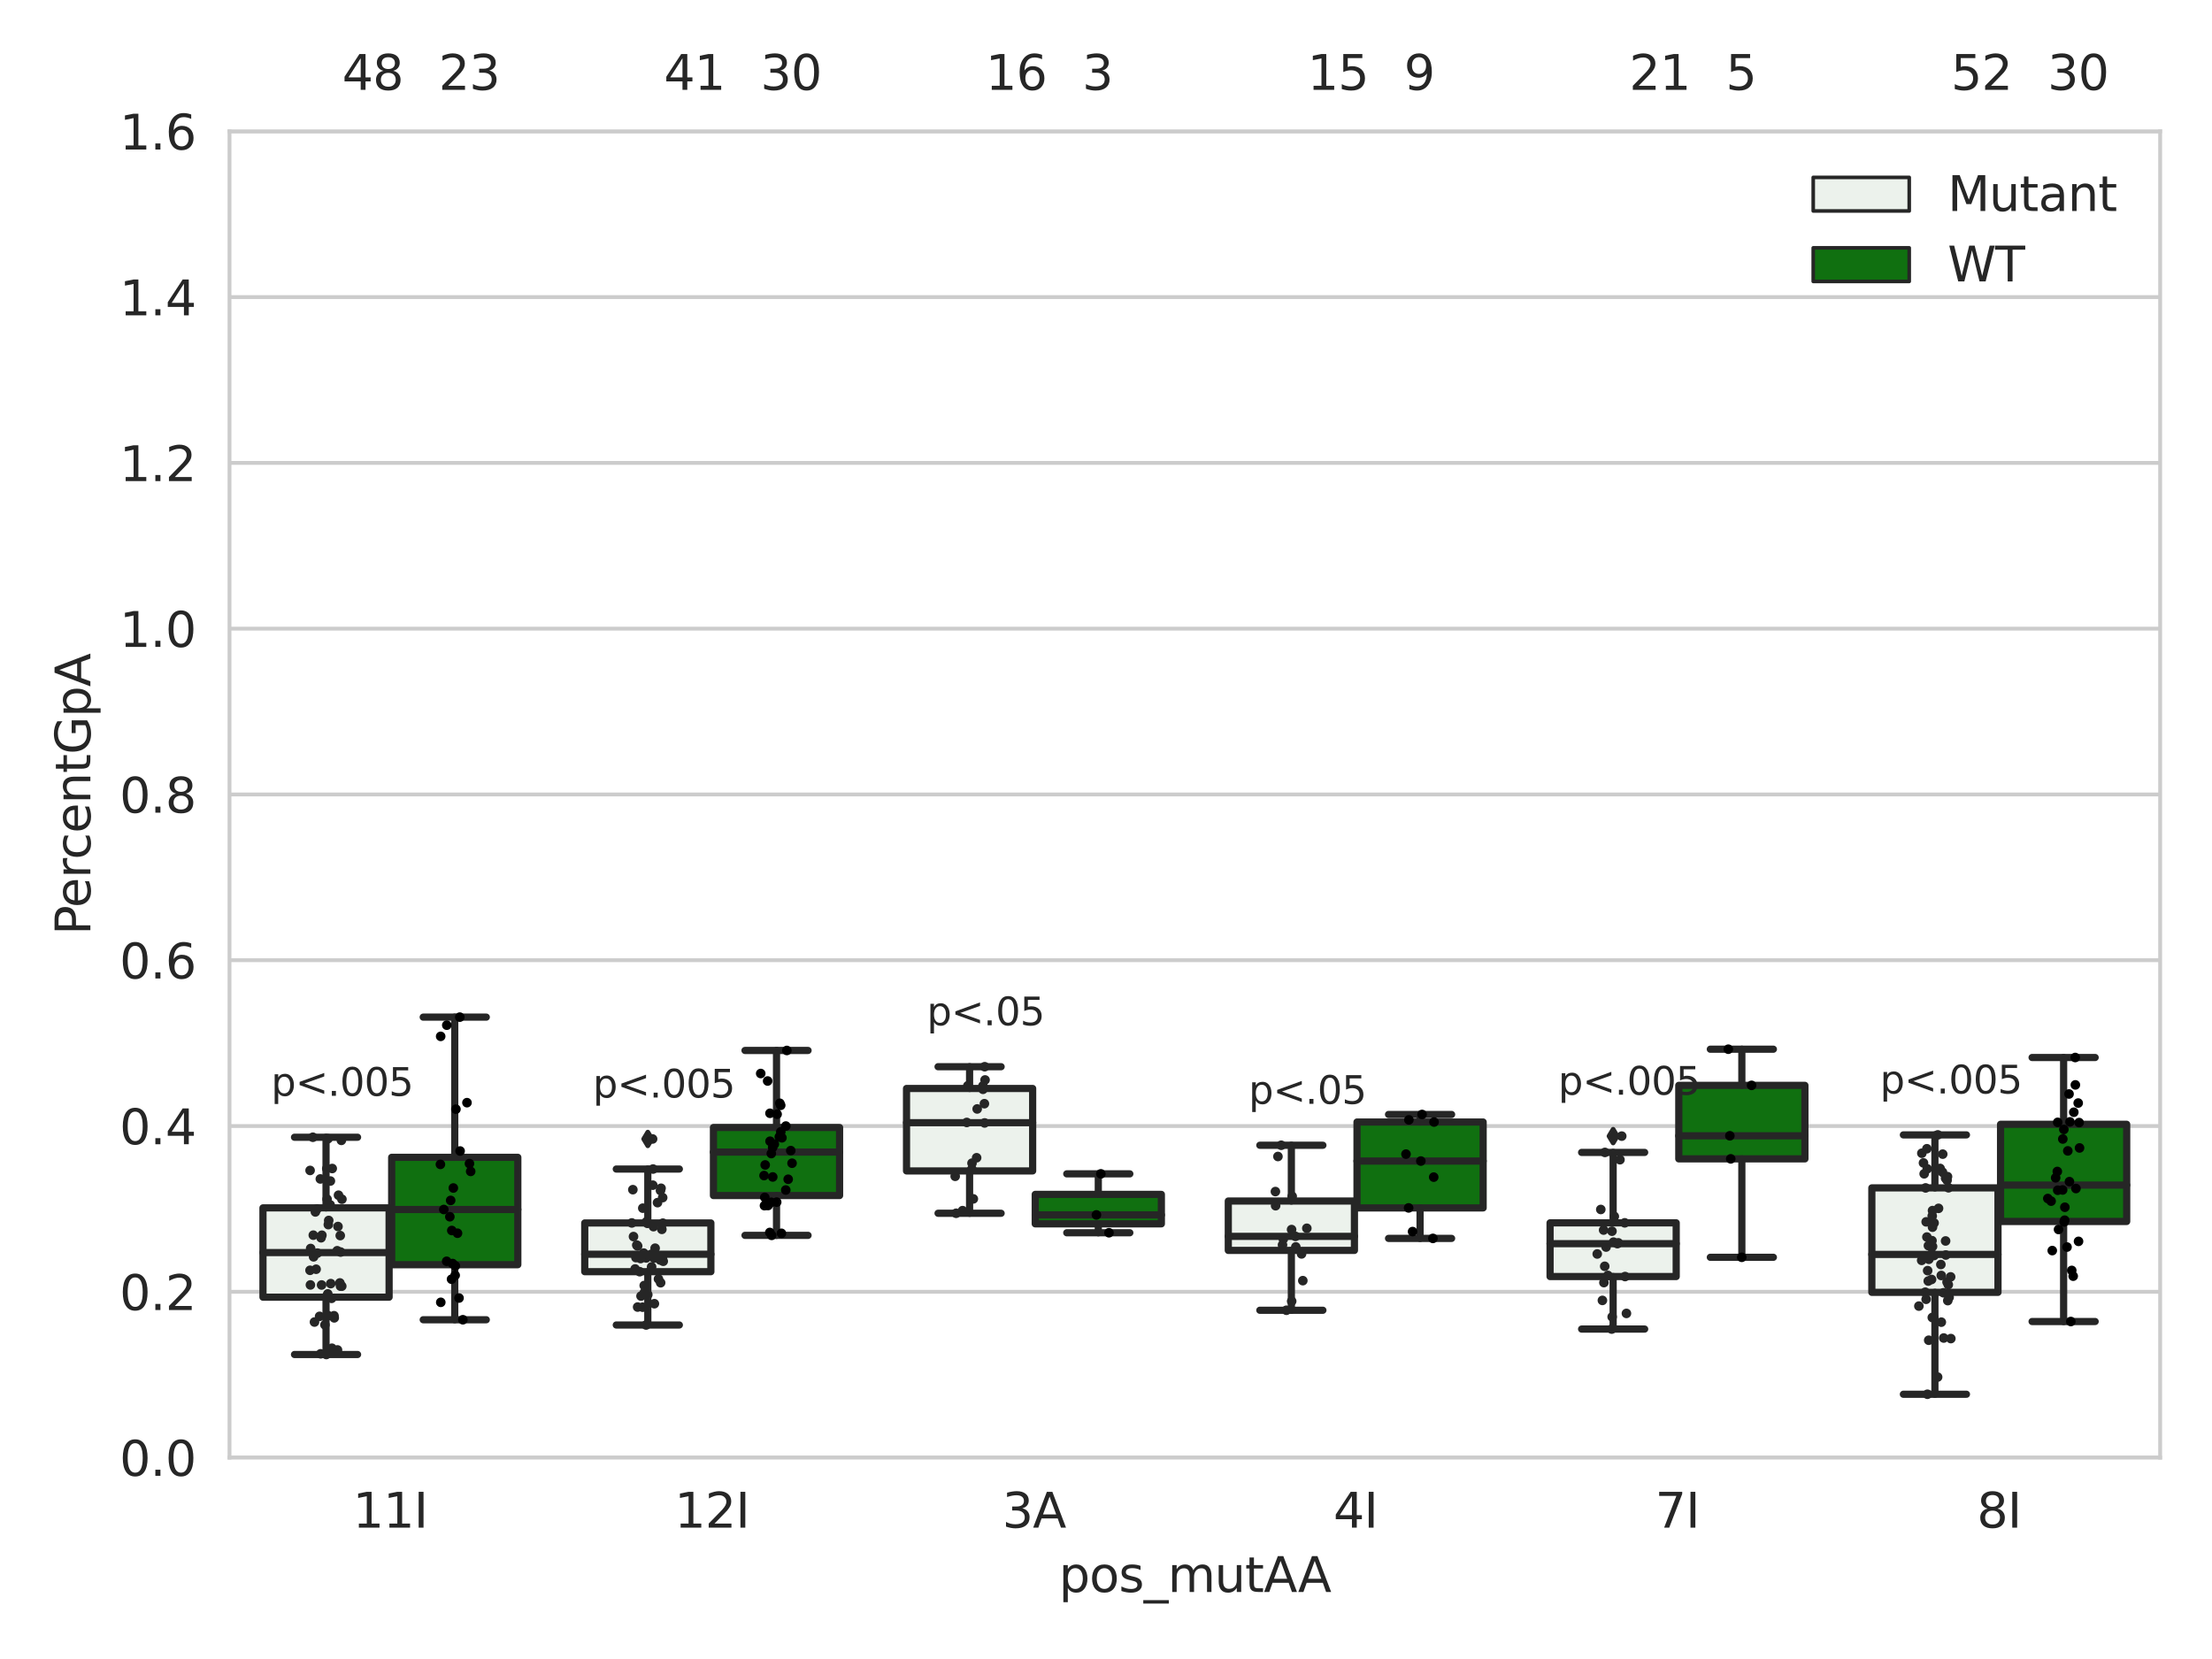 <?xml version="1.0" encoding="utf-8" standalone="no"?>
<!DOCTYPE svg PUBLIC "-//W3C//DTD SVG 1.1//EN"
  "http://www.w3.org/Graphics/SVG/1.1/DTD/svg11.dtd">
<svg xmlns:xlink="http://www.w3.org/1999/xlink" width="460.8pt" height="345.6pt" viewBox="0 0 460.8 345.6" xmlns="http://www.w3.org/2000/svg" version="1.1">
 <defs>
  <style type="text/css">*{stroke-linejoin: round; stroke-linecap: butt}</style>
 </defs>
 <g id="figure_1">
  <g id="patch_1">
   <path d="M 0 345.6 
L 460.8 345.6 
L 460.8 0 
L 0 0 
z
" style="fill: #ffffff"/>
  </g>
  <g id="axes_1">
   <g id="patch_2">
    <path d="M 47.81 303.64 
L 450 303.64 
L 450 27.354 
L 47.81 27.354 
z
" style="fill: #ffffff"/>
   </g>
   <g id="matplotlib.axis_1">
    <g id="xtick_1">
     <g id="text_1">
      <!-- 11I -->
      <g style="fill: #262626" transform="translate(73.488 318.238)scale(0.1 -0.1)">
       <defs>
        <path id="DejaVuSans-31" d="M 794 531 
L 1825 531 
L 1825 4091 
L 703 3866 
L 703 4441 
L 1819 4666 
L 2450 4666 
L 2450 531 
L 3481 531 
L 3481 0 
L 794 0 
L 794 531 
z
" transform="scale(0.016)"/>
        <path id="DejaVuSans-49" d="M 628 4666 
L 1259 4666 
L 1259 0 
L 628 0 
L 628 4666 
z
" transform="scale(0.016)"/>
       </defs>
       <use xlink:href="#DejaVuSans-31"/>
       <use xlink:href="#DejaVuSans-31" x="63.623"/>
       <use xlink:href="#DejaVuSans-49" x="127.246"/>
      </g>
     </g>
    </g>
    <g id="xtick_2">
     <g id="text_2">
      <!-- 12I -->
      <g style="fill: #262626" transform="translate(140.52 318.238)scale(0.1 -0.1)">
       <defs>
        <path id="DejaVuSans-32" d="M 1228 531 
L 3431 531 
L 3431 0 
L 469 0 
L 469 531 
Q 828 903 1448 1529 
Q 2069 2156 2228 2338 
Q 2531 2678 2651 2914 
Q 2772 3150 2772 3378 
Q 2772 3750 2511 3984 
Q 2250 4219 1831 4219 
Q 1534 4219 1204 4116 
Q 875 4013 500 3803 
L 500 4441 
Q 881 4594 1212 4672 
Q 1544 4750 1819 4750 
Q 2544 4750 2975 4387 
Q 3406 4025 3406 3419 
Q 3406 3131 3298 2873 
Q 3191 2616 2906 2266 
Q 2828 2175 2409 1742 
Q 1991 1309 1228 531 
z
" transform="scale(0.016)"/>
       </defs>
       <use xlink:href="#DejaVuSans-31"/>
       <use xlink:href="#DejaVuSans-32" x="63.623"/>
       <use xlink:href="#DejaVuSans-49" x="127.246"/>
      </g>
     </g>
    </g>
    <g id="xtick_3">
     <g id="text_3">
      <!-- 3A -->
      <g style="fill: #262626" transform="translate(208.788 318.238)scale(0.1 -0.1)">
       <defs>
        <path id="DejaVuSans-33" d="M 2597 2516 
Q 3050 2419 3304 2112 
Q 3559 1806 3559 1356 
Q 3559 666 3084 287 
Q 2609 -91 1734 -91 
Q 1441 -91 1130 -33 
Q 819 25 488 141 
L 488 750 
Q 750 597 1062 519 
Q 1375 441 1716 441 
Q 2309 441 2620 675 
Q 2931 909 2931 1356 
Q 2931 1769 2642 2001 
Q 2353 2234 1838 2234 
L 1294 2234 
L 1294 2753 
L 1863 2753 
Q 2328 2753 2575 2939 
Q 2822 3125 2822 3475 
Q 2822 3834 2567 4026 
Q 2313 4219 1838 4219 
Q 1578 4219 1281 4162 
Q 984 4106 628 3988 
L 628 4550 
Q 988 4650 1302 4700 
Q 1616 4750 1894 4750 
Q 2613 4750 3031 4423 
Q 3450 4097 3450 3541 
Q 3450 3153 3228 2886 
Q 3006 2619 2597 2516 
z
" transform="scale(0.016)"/>
        <path id="DejaVuSans-41" d="M 2188 4044 
L 1331 1722 
L 3047 1722 
L 2188 4044 
z
M 1831 4666 
L 2547 4666 
L 4325 0 
L 3669 0 
L 3244 1197 
L 1141 1197 
L 716 0 
L 50 0 
L 1831 4666 
z
" transform="scale(0.016)"/>
       </defs>
       <use xlink:href="#DejaVuSans-33"/>
       <use xlink:href="#DejaVuSans-41" x="63.623"/>
      </g>
     </g>
    </g>
    <g id="xtick_4">
     <g id="text_4">
      <!-- 4I -->
      <g style="fill: #262626" transform="translate(277.765 318.238)scale(0.1 -0.1)">
       <defs>
        <path id="DejaVuSans-34" d="M 2419 4116 
L 825 1625 
L 2419 1625 
L 2419 4116 
z
M 2253 4666 
L 3047 4666 
L 3047 1625 
L 3713 1625 
L 3713 1100 
L 3047 1100 
L 3047 0 
L 2419 0 
L 2419 1100 
L 313 1100 
L 313 1709 
L 2253 4666 
z
" transform="scale(0.016)"/>
       </defs>
       <use xlink:href="#DejaVuSans-34"/>
       <use xlink:href="#DejaVuSans-49" x="63.623"/>
      </g>
     </g>
    </g>
    <g id="xtick_5">
     <g id="text_5">
      <!-- 7I -->
      <g style="fill: #262626" transform="translate(344.796 318.238)scale(0.1 -0.1)">
       <defs>
        <path id="DejaVuSans-37" d="M 525 4666 
L 3525 4666 
L 3525 4397 
L 1831 0 
L 1172 0 
L 2766 4134 
L 525 4134 
L 525 4666 
z
" transform="scale(0.016)"/>
       </defs>
       <use xlink:href="#DejaVuSans-37"/>
       <use xlink:href="#DejaVuSans-49" x="63.623"/>
      </g>
     </g>
    </g>
    <g id="xtick_6">
     <g id="text_6">
      <!-- 8I -->
      <g style="fill: #262626" transform="translate(411.828 318.238)scale(0.1 -0.1)">
       <defs>
        <path id="DejaVuSans-38" d="M 2034 2216 
Q 1584 2216 1326 1975 
Q 1069 1734 1069 1313 
Q 1069 891 1326 650 
Q 1584 409 2034 409 
Q 2484 409 2743 651 
Q 3003 894 3003 1313 
Q 3003 1734 2745 1975 
Q 2488 2216 2034 2216 
z
M 1403 2484 
Q 997 2584 770 2862 
Q 544 3141 544 3541 
Q 544 4100 942 4425 
Q 1341 4750 2034 4750 
Q 2731 4750 3128 4425 
Q 3525 4100 3525 3541 
Q 3525 3141 3298 2862 
Q 3072 2584 2669 2484 
Q 3125 2378 3379 2068 
Q 3634 1759 3634 1313 
Q 3634 634 3220 271 
Q 2806 -91 2034 -91 
Q 1263 -91 848 271 
Q 434 634 434 1313 
Q 434 1759 690 2068 
Q 947 2378 1403 2484 
z
M 1172 3481 
Q 1172 3119 1398 2916 
Q 1625 2713 2034 2713 
Q 2441 2713 2670 2916 
Q 2900 3119 2900 3481 
Q 2900 3844 2670 4047 
Q 2441 4250 2034 4250 
Q 1625 4250 1398 4047 
Q 1172 3844 1172 3481 
z
" transform="scale(0.016)"/>
       </defs>
       <use xlink:href="#DejaVuSans-38"/>
       <use xlink:href="#DejaVuSans-49" x="63.623"/>
      </g>
     </g>
    </g>
    <g id="text_7">
     <!-- pos_mutAA -->
     <g style="fill: #262626" transform="translate(220.589 331.638)scale(0.1 -0.1)">
      <defs>
       <path id="DejaVuSans-70" d="M 1159 525 
L 1159 -1331 
L 581 -1331 
L 581 3500 
L 1159 3500 
L 1159 2969 
Q 1341 3281 1617 3432 
Q 1894 3584 2278 3584 
Q 2916 3584 3314 3078 
Q 3713 2572 3713 1747 
Q 3713 922 3314 415 
Q 2916 -91 2278 -91 
Q 1894 -91 1617 61 
Q 1341 213 1159 525 
z
M 3116 1747 
Q 3116 2381 2855 2742 
Q 2594 3103 2138 3103 
Q 1681 3103 1420 2742 
Q 1159 2381 1159 1747 
Q 1159 1113 1420 752 
Q 1681 391 2138 391 
Q 2594 391 2855 752 
Q 3116 1113 3116 1747 
z
" transform="scale(0.016)"/>
       <path id="DejaVuSans-6f" d="M 1959 3097 
Q 1497 3097 1228 2736 
Q 959 2375 959 1747 
Q 959 1119 1226 758 
Q 1494 397 1959 397 
Q 2419 397 2687 759 
Q 2956 1122 2956 1747 
Q 2956 2369 2687 2733 
Q 2419 3097 1959 3097 
z
M 1959 3584 
Q 2709 3584 3137 3096 
Q 3566 2609 3566 1747 
Q 3566 888 3137 398 
Q 2709 -91 1959 -91 
Q 1206 -91 779 398 
Q 353 888 353 1747 
Q 353 2609 779 3096 
Q 1206 3584 1959 3584 
z
" transform="scale(0.016)"/>
       <path id="DejaVuSans-73" d="M 2834 3397 
L 2834 2853 
Q 2591 2978 2328 3040 
Q 2066 3103 1784 3103 
Q 1356 3103 1142 2972 
Q 928 2841 928 2578 
Q 928 2378 1081 2264 
Q 1234 2150 1697 2047 
L 1894 2003 
Q 2506 1872 2764 1633 
Q 3022 1394 3022 966 
Q 3022 478 2636 193 
Q 2250 -91 1575 -91 
Q 1294 -91 989 -36 
Q 684 19 347 128 
L 347 722 
Q 666 556 975 473 
Q 1284 391 1588 391 
Q 1994 391 2212 530 
Q 2431 669 2431 922 
Q 2431 1156 2273 1281 
Q 2116 1406 1581 1522 
L 1381 1569 
Q 847 1681 609 1914 
Q 372 2147 372 2553 
Q 372 3047 722 3315 
Q 1072 3584 1716 3584 
Q 2034 3584 2315 3537 
Q 2597 3491 2834 3397 
z
" transform="scale(0.016)"/>
       <path id="DejaVuSans-5f" d="M 3263 -1063 
L 3263 -1509 
L -63 -1509 
L -63 -1063 
L 3263 -1063 
z
" transform="scale(0.016)"/>
       <path id="DejaVuSans-6d" d="M 3328 2828 
Q 3544 3216 3844 3400 
Q 4144 3584 4550 3584 
Q 5097 3584 5394 3201 
Q 5691 2819 5691 2113 
L 5691 0 
L 5113 0 
L 5113 2094 
Q 5113 2597 4934 2840 
Q 4756 3084 4391 3084 
Q 3944 3084 3684 2787 
Q 3425 2491 3425 1978 
L 3425 0 
L 2847 0 
L 2847 2094 
Q 2847 2600 2669 2842 
Q 2491 3084 2119 3084 
Q 1678 3084 1418 2786 
Q 1159 2488 1159 1978 
L 1159 0 
L 581 0 
L 581 3500 
L 1159 3500 
L 1159 2956 
Q 1356 3278 1631 3431 
Q 1906 3584 2284 3584 
Q 2666 3584 2933 3390 
Q 3200 3197 3328 2828 
z
" transform="scale(0.016)"/>
       <path id="DejaVuSans-75" d="M 544 1381 
L 544 3500 
L 1119 3500 
L 1119 1403 
Q 1119 906 1312 657 
Q 1506 409 1894 409 
Q 2359 409 2629 706 
Q 2900 1003 2900 1516 
L 2900 3500 
L 3475 3500 
L 3475 0 
L 2900 0 
L 2900 538 
Q 2691 219 2414 64 
Q 2138 -91 1772 -91 
Q 1169 -91 856 284 
Q 544 659 544 1381 
z
M 1991 3584 
L 1991 3584 
z
" transform="scale(0.016)"/>
       <path id="DejaVuSans-74" d="M 1172 4494 
L 1172 3500 
L 2356 3500 
L 2356 3053 
L 1172 3053 
L 1172 1153 
Q 1172 725 1289 603 
Q 1406 481 1766 481 
L 2356 481 
L 2356 0 
L 1766 0 
Q 1100 0 847 248 
Q 594 497 594 1153 
L 594 3053 
L 172 3053 
L 172 3500 
L 594 3500 
L 594 4494 
L 1172 4494 
z
" transform="scale(0.016)"/>
      </defs>
      <use xlink:href="#DejaVuSans-70"/>
      <use xlink:href="#DejaVuSans-6f" x="63.477"/>
      <use xlink:href="#DejaVuSans-73" x="124.658"/>
      <use xlink:href="#DejaVuSans-5f" x="176.758"/>
      <use xlink:href="#DejaVuSans-6d" x="226.758"/>
      <use xlink:href="#DejaVuSans-75" x="324.17"/>
      <use xlink:href="#DejaVuSans-74" x="387.549"/>
      <use xlink:href="#DejaVuSans-41" x="426.758"/>
      <use xlink:href="#DejaVuSans-41" x="497.916"/>
     </g>
    </g>
   </g>
   <g id="matplotlib.axis_2">
    <g id="ytick_1">
     <g id="line2d_1">
      <path d="M 47.81 303.64 
L 450 303.64 
" clip-path="url(#p9472c350c4)" style="fill: none; stroke: #cccccc; stroke-width: 0.8; stroke-linecap: round"/>
     </g>
     <g id="text_8">
      <!-- 0.0 -->
      <g style="fill: #262626" transform="translate(24.907 307.439)scale(0.1 -0.1)">
       <defs>
        <path id="DejaVuSans-30" d="M 2034 4250 
Q 1547 4250 1301 3770 
Q 1056 3291 1056 2328 
Q 1056 1369 1301 889 
Q 1547 409 2034 409 
Q 2525 409 2770 889 
Q 3016 1369 3016 2328 
Q 3016 3291 2770 3770 
Q 2525 4250 2034 4250 
z
M 2034 4750 
Q 2819 4750 3233 4129 
Q 3647 3509 3647 2328 
Q 3647 1150 3233 529 
Q 2819 -91 2034 -91 
Q 1250 -91 836 529 
Q 422 1150 422 2328 
Q 422 3509 836 4129 
Q 1250 4750 2034 4750 
z
" transform="scale(0.016)"/>
        <path id="DejaVuSans-2e" d="M 684 794 
L 1344 794 
L 1344 0 
L 684 0 
L 684 794 
z
" transform="scale(0.016)"/>
       </defs>
       <use xlink:href="#DejaVuSans-30"/>
       <use xlink:href="#DejaVuSans-2e" x="63.623"/>
       <use xlink:href="#DejaVuSans-30" x="95.41"/>
      </g>
     </g>
    </g>
    <g id="ytick_2">
     <g id="line2d_2">
      <path d="M 47.81 269.104 
L 450 269.104 
" clip-path="url(#p9472c350c4)" style="fill: none; stroke: #cccccc; stroke-width: 0.8; stroke-linecap: round"/>
     </g>
     <g id="text_9">
      <!-- 0.2 -->
      <g style="fill: #262626" transform="translate(24.907 272.903)scale(0.1 -0.1)">
       <use xlink:href="#DejaVuSans-30"/>
       <use xlink:href="#DejaVuSans-2e" x="63.623"/>
       <use xlink:href="#DejaVuSans-32" x="95.41"/>
      </g>
     </g>
    </g>
    <g id="ytick_3">
     <g id="line2d_3">
      <path d="M 47.81 234.568 
L 450 234.568 
" clip-path="url(#p9472c350c4)" style="fill: none; stroke: #cccccc; stroke-width: 0.8; stroke-linecap: round"/>
     </g>
     <g id="text_10">
      <!-- 0.4 -->
      <g style="fill: #262626" transform="translate(24.907 238.368)scale(0.1 -0.1)">
       <use xlink:href="#DejaVuSans-30"/>
       <use xlink:href="#DejaVuSans-2e" x="63.623"/>
       <use xlink:href="#DejaVuSans-34" x="95.41"/>
      </g>
     </g>
    </g>
    <g id="ytick_4">
     <g id="line2d_4">
      <path d="M 47.81 200.033 
L 450 200.033 
" clip-path="url(#p9472c350c4)" style="fill: none; stroke: #cccccc; stroke-width: 0.8; stroke-linecap: round"/>
     </g>
     <g id="text_11">
      <!-- 0.6 -->
      <g style="fill: #262626" transform="translate(24.907 203.832)scale(0.1 -0.1)">
       <defs>
        <path id="DejaVuSans-36" d="M 2113 2584 
Q 1688 2584 1439 2293 
Q 1191 2003 1191 1497 
Q 1191 994 1439 701 
Q 1688 409 2113 409 
Q 2538 409 2786 701 
Q 3034 994 3034 1497 
Q 3034 2003 2786 2293 
Q 2538 2584 2113 2584 
z
M 3366 4563 
L 3366 3988 
Q 3128 4100 2886 4159 
Q 2644 4219 2406 4219 
Q 1781 4219 1451 3797 
Q 1122 3375 1075 2522 
Q 1259 2794 1537 2939 
Q 1816 3084 2150 3084 
Q 2853 3084 3261 2657 
Q 3669 2231 3669 1497 
Q 3669 778 3244 343 
Q 2819 -91 2113 -91 
Q 1303 -91 875 529 
Q 447 1150 447 2328 
Q 447 3434 972 4092 
Q 1497 4750 2381 4750 
Q 2619 4750 2861 4703 
Q 3103 4656 3366 4563 
z
" transform="scale(0.016)"/>
       </defs>
       <use xlink:href="#DejaVuSans-30"/>
       <use xlink:href="#DejaVuSans-2e" x="63.623"/>
       <use xlink:href="#DejaVuSans-36" x="95.41"/>
      </g>
     </g>
    </g>
    <g id="ytick_5">
     <g id="line2d_5">
      <path d="M 47.81 165.497 
L 450 165.497 
" clip-path="url(#p9472c350c4)" style="fill: none; stroke: #cccccc; stroke-width: 0.8; stroke-linecap: round"/>
     </g>
     <g id="text_12">
      <!-- 0.8 -->
      <g style="fill: #262626" transform="translate(24.907 169.296)scale(0.1 -0.1)">
       <use xlink:href="#DejaVuSans-30"/>
       <use xlink:href="#DejaVuSans-2e" x="63.623"/>
       <use xlink:href="#DejaVuSans-38" x="95.41"/>
      </g>
     </g>
    </g>
    <g id="ytick_6">
     <g id="line2d_6">
      <path d="M 47.81 130.961 
L 450 130.961 
" clip-path="url(#p9472c350c4)" style="fill: none; stroke: #cccccc; stroke-width: 0.8; stroke-linecap: round"/>
     </g>
     <g id="text_13">
      <!-- 1.0 -->
      <g style="fill: #262626" transform="translate(24.907 134.76)scale(0.1 -0.1)">
       <use xlink:href="#DejaVuSans-31"/>
       <use xlink:href="#DejaVuSans-2e" x="63.623"/>
       <use xlink:href="#DejaVuSans-30" x="95.41"/>
      </g>
     </g>
    </g>
    <g id="ytick_7">
     <g id="line2d_7">
      <path d="M 47.81 96.425 
L 450 96.425 
" clip-path="url(#p9472c350c4)" style="fill: none; stroke: #cccccc; stroke-width: 0.8; stroke-linecap: round"/>
     </g>
     <g id="text_14">
      <!-- 1.2 -->
      <g style="fill: #262626" transform="translate(24.907 100.225)scale(0.1 -0.1)">
       <use xlink:href="#DejaVuSans-31"/>
       <use xlink:href="#DejaVuSans-2e" x="63.623"/>
       <use xlink:href="#DejaVuSans-32" x="95.41"/>
      </g>
     </g>
    </g>
    <g id="ytick_8">
     <g id="line2d_8">
      <path d="M 47.81 61.89 
L 450 61.89 
" clip-path="url(#p9472c350c4)" style="fill: none; stroke: #cccccc; stroke-width: 0.8; stroke-linecap: round"/>
     </g>
     <g id="text_15">
      <!-- 1.4 -->
      <g style="fill: #262626" transform="translate(24.907 65.689)scale(0.1 -0.1)">
       <use xlink:href="#DejaVuSans-31"/>
       <use xlink:href="#DejaVuSans-2e" x="63.623"/>
       <use xlink:href="#DejaVuSans-34" x="95.41"/>
      </g>
     </g>
    </g>
    <g id="ytick_9">
     <g id="line2d_9">
      <path d="M 47.81 27.354 
L 450 27.354 
" clip-path="url(#p9472c350c4)" style="fill: none; stroke: #cccccc; stroke-width: 0.8; stroke-linecap: round"/>
     </g>
     <g id="text_16">
      <!-- 1.6 -->
      <g style="fill: #262626" transform="translate(24.907 31.153)scale(0.1 -0.1)">
       <use xlink:href="#DejaVuSans-31"/>
       <use xlink:href="#DejaVuSans-2e" x="63.623"/>
       <use xlink:href="#DejaVuSans-36" x="95.41"/>
      </g>
     </g>
    </g>
    <g id="text_17">
     <!-- PercentGpA -->
     <g style="fill: #262626" transform="translate(18.827 194.774)rotate(-90)scale(0.1 -0.1)">
      <defs>
       <path id="DejaVuSans-50" d="M 1259 4147 
L 1259 2394 
L 2053 2394 
Q 2494 2394 2734 2622 
Q 2975 2850 2975 3272 
Q 2975 3691 2734 3919 
Q 2494 4147 2053 4147 
L 1259 4147 
z
M 628 4666 
L 2053 4666 
Q 2838 4666 3239 4311 
Q 3641 3956 3641 3272 
Q 3641 2581 3239 2228 
Q 2838 1875 2053 1875 
L 1259 1875 
L 1259 0 
L 628 0 
L 628 4666 
z
" transform="scale(0.016)"/>
       <path id="DejaVuSans-65" d="M 3597 1894 
L 3597 1613 
L 953 1613 
Q 991 1019 1311 708 
Q 1631 397 2203 397 
Q 2534 397 2845 478 
Q 3156 559 3463 722 
L 3463 178 
Q 3153 47 2828 -22 
Q 2503 -91 2169 -91 
Q 1331 -91 842 396 
Q 353 884 353 1716 
Q 353 2575 817 3079 
Q 1281 3584 2069 3584 
Q 2775 3584 3186 3129 
Q 3597 2675 3597 1894 
z
M 3022 2063 
Q 3016 2534 2758 2815 
Q 2500 3097 2075 3097 
Q 1594 3097 1305 2825 
Q 1016 2553 972 2059 
L 3022 2063 
z
" transform="scale(0.016)"/>
       <path id="DejaVuSans-72" d="M 2631 2963 
Q 2534 3019 2420 3045 
Q 2306 3072 2169 3072 
Q 1681 3072 1420 2755 
Q 1159 2438 1159 1844 
L 1159 0 
L 581 0 
L 581 3500 
L 1159 3500 
L 1159 2956 
Q 1341 3275 1631 3429 
Q 1922 3584 2338 3584 
Q 2397 3584 2469 3576 
Q 2541 3569 2628 3553 
L 2631 2963 
z
" transform="scale(0.016)"/>
       <path id="DejaVuSans-63" d="M 3122 3366 
L 3122 2828 
Q 2878 2963 2633 3030 
Q 2388 3097 2138 3097 
Q 1578 3097 1268 2742 
Q 959 2388 959 1747 
Q 959 1106 1268 751 
Q 1578 397 2138 397 
Q 2388 397 2633 464 
Q 2878 531 3122 666 
L 3122 134 
Q 2881 22 2623 -34 
Q 2366 -91 2075 -91 
Q 1284 -91 818 406 
Q 353 903 353 1747 
Q 353 2603 823 3093 
Q 1294 3584 2113 3584 
Q 2378 3584 2631 3529 
Q 2884 3475 3122 3366 
z
" transform="scale(0.016)"/>
       <path id="DejaVuSans-6e" d="M 3513 2113 
L 3513 0 
L 2938 0 
L 2938 2094 
Q 2938 2591 2744 2837 
Q 2550 3084 2163 3084 
Q 1697 3084 1428 2787 
Q 1159 2491 1159 1978 
L 1159 0 
L 581 0 
L 581 3500 
L 1159 3500 
L 1159 2956 
Q 1366 3272 1645 3428 
Q 1925 3584 2291 3584 
Q 2894 3584 3203 3211 
Q 3513 2838 3513 2113 
z
" transform="scale(0.016)"/>
       <path id="DejaVuSans-47" d="M 3809 666 
L 3809 1919 
L 2778 1919 
L 2778 2438 
L 4434 2438 
L 4434 434 
Q 4069 175 3628 42 
Q 3188 -91 2688 -91 
Q 1594 -91 976 548 
Q 359 1188 359 2328 
Q 359 3472 976 4111 
Q 1594 4750 2688 4750 
Q 3144 4750 3555 4637 
Q 3966 4525 4313 4306 
L 4313 3634 
Q 3963 3931 3569 4081 
Q 3175 4231 2741 4231 
Q 1884 4231 1454 3753 
Q 1025 3275 1025 2328 
Q 1025 1384 1454 906 
Q 1884 428 2741 428 
Q 3075 428 3337 486 
Q 3600 544 3809 666 
z
" transform="scale(0.016)"/>
      </defs>
      <use xlink:href="#DejaVuSans-50"/>
      <use xlink:href="#DejaVuSans-65" x="56.678"/>
      <use xlink:href="#DejaVuSans-72" x="118.201"/>
      <use xlink:href="#DejaVuSans-63" x="157.064"/>
      <use xlink:href="#DejaVuSans-65" x="212.045"/>
      <use xlink:href="#DejaVuSans-6e" x="273.568"/>
      <use xlink:href="#DejaVuSans-74" x="336.947"/>
      <use xlink:href="#DejaVuSans-47" x="376.156"/>
      <use xlink:href="#DejaVuSans-70" x="453.646"/>
      <use xlink:href="#DejaVuSans-41" x="517.123"/>
     </g>
    </g>
   </g>
   <g id="patch_3">
    <path d="M 54.781 270.223 
L 81.058 270.223 
L 81.058 251.625 
L 54.781 251.625 
L 54.781 270.223 
z
" clip-path="url(#p9472c350c4)" style="fill: #ecf2ec; stroke: #262626; stroke-width: 1.5; stroke-linejoin: miter"/>
   </g>
   <g id="patch_4">
    <path d="M 81.594 263.461 
L 107.87 263.461 
L 107.87 241.089 
L 81.594 241.089 
L 81.594 263.461 
z
" clip-path="url(#p9472c350c4)" style="fill: #107010; stroke: #262626; stroke-width: 1.5; stroke-linejoin: miter"/>
   </g>
   <g id="patch_5">
    <path d="M 121.813 264.916 
L 148.089 264.916 
L 148.089 254.762 
L 121.813 254.762 
L 121.813 264.916 
z
" clip-path="url(#p9472c350c4)" style="fill: #ecf2ec; stroke: #262626; stroke-width: 1.5; stroke-linejoin: miter"/>
   </g>
   <g id="patch_6">
    <path d="M 148.626 249.055 
L 174.902 249.055 
L 174.902 234.876 
L 148.626 234.876 
L 148.626 249.055 
z
" clip-path="url(#p9472c350c4)" style="fill: #107010; stroke: #262626; stroke-width: 1.5; stroke-linejoin: miter"/>
   </g>
   <g id="patch_7">
    <path d="M 188.845 243.924 
L 215.121 243.924 
L 215.121 226.747 
L 188.845 226.747 
L 188.845 243.924 
z
" clip-path="url(#p9472c350c4)" style="fill: #ecf2ec; stroke: #262626; stroke-width: 1.5; stroke-linejoin: miter"/>
   </g>
   <g id="patch_8">
    <path d="M 215.657 254.947 
L 241.934 254.947 
L 241.934 248.811 
L 215.657 248.811 
L 215.657 254.947 
z
" clip-path="url(#p9472c350c4)" style="fill: #107010; stroke: #262626; stroke-width: 1.5; stroke-linejoin: miter"/>
   </g>
   <g id="patch_9">
    <path d="M 255.876 260.484 
L 282.153 260.484 
L 282.153 250.196 
L 255.876 250.196 
L 255.876 260.484 
z
" clip-path="url(#p9472c350c4)" style="fill: #ecf2ec; stroke: #262626; stroke-width: 1.5; stroke-linejoin: miter"/>
   </g>
   <g id="patch_10">
    <path d="M 282.689 251.629 
L 308.965 251.629 
L 308.965 233.737 
L 282.689 233.737 
L 282.689 251.629 
z
" clip-path="url(#p9472c350c4)" style="fill: #107010; stroke: #262626; stroke-width: 1.5; stroke-linejoin: miter"/>
   </g>
   <g id="patch_11">
    <path d="M 322.908 265.928 
L 349.184 265.928 
L 349.184 254.739 
L 322.908 254.739 
L 322.908 265.928 
z
" clip-path="url(#p9472c350c4)" style="fill: #ecf2ec; stroke: #262626; stroke-width: 1.5; stroke-linejoin: miter"/>
   </g>
   <g id="patch_12">
    <path d="M 349.721 241.413 
L 375.997 241.413 
L 375.997 226.1 
L 349.721 226.1 
L 349.721 241.413 
z
" clip-path="url(#p9472c350c4)" style="fill: #107010; stroke: #262626; stroke-width: 1.5; stroke-linejoin: miter"/>
   </g>
   <g id="patch_13">
    <path d="M 389.94 269.221 
L 416.216 269.221 
L 416.216 247.457 
L 389.94 247.457 
L 389.94 269.221 
z
" clip-path="url(#p9472c350c4)" style="fill: #ecf2ec; stroke: #262626; stroke-width: 1.5; stroke-linejoin: miter"/>
   </g>
   <g id="patch_14">
    <path d="M 416.752 254.454 
L 443.029 254.454 
L 443.029 234.212 
L 416.752 234.212 
L 416.752 254.454 
z
" clip-path="url(#p9472c350c4)" style="fill: #107010; stroke: #262626; stroke-width: 1.5; stroke-linejoin: miter"/>
   </g>
   <g id="patch_15">
    <path d="M 81.326 303.64 
L 81.326 303.64 
L 81.326 303.64 
L 81.326 303.64 
z
" clip-path="url(#p9472c350c4)" style="fill: #ecf2ec; stroke: #262626; stroke-width: 0.75; stroke-linejoin: miter"/>
   </g>
   <g id="patch_16">
    <path d="M 81.326 303.64 
L 81.326 303.64 
L 81.326 303.64 
L 81.326 303.64 
z
" clip-path="url(#p9472c350c4)" style="fill: #107010; stroke: #262626; stroke-width: 0.75; stroke-linejoin: miter"/>
   </g>
   <g id="PathCollection_1"/>
   <g id="PathCollection_2"/>
   <g id="line2d_10">
    <path d="M 67.919 270.223 
L 67.919 282.167 
" clip-path="url(#p9472c350c4)" style="fill: none; stroke: #262626; stroke-width: 1.5; stroke-linecap: round"/>
   </g>
   <g id="line2d_11">
    <path d="M 67.919 251.625 
L 67.919 236.909 
" clip-path="url(#p9472c350c4)" style="fill: none; stroke: #262626; stroke-width: 1.5; stroke-linecap: round"/>
   </g>
   <g id="line2d_12">
    <path d="M 61.35 282.167 
L 74.489 282.167 
" clip-path="url(#p9472c350c4)" style="fill: none; stroke: #262626; stroke-width: 1.5; stroke-linecap: round"/>
   </g>
   <g id="line2d_13">
    <path d="M 61.35 236.909 
L 74.489 236.909 
" clip-path="url(#p9472c350c4)" style="fill: none; stroke: #262626; stroke-width: 1.5; stroke-linecap: round"/>
   </g>
   <g id="line2d_14"/>
   <g id="line2d_15">
    <path d="M 94.732 263.461 
L 94.732 274.926 
" clip-path="url(#p9472c350c4)" style="fill: none; stroke: #262626; stroke-width: 1.5; stroke-linecap: round"/>
   </g>
   <g id="line2d_16">
    <path d="M 94.732 241.089 
L 94.732 211.887 
" clip-path="url(#p9472c350c4)" style="fill: none; stroke: #262626; stroke-width: 1.5; stroke-linecap: round"/>
   </g>
   <g id="line2d_17">
    <path d="M 88.163 274.926 
L 101.301 274.926 
" clip-path="url(#p9472c350c4)" style="fill: none; stroke: #262626; stroke-width: 1.5; stroke-linecap: round"/>
   </g>
   <g id="line2d_18">
    <path d="M 88.163 211.887 
L 101.301 211.887 
" clip-path="url(#p9472c350c4)" style="fill: none; stroke: #262626; stroke-width: 1.5; stroke-linecap: round"/>
   </g>
   <g id="line2d_19"/>
   <g id="line2d_20">
    <path d="M 134.951 264.916 
L 134.951 276.02 
" clip-path="url(#p9472c350c4)" style="fill: none; stroke: #262626; stroke-width: 1.5; stroke-linecap: round"/>
   </g>
   <g id="line2d_21">
    <path d="M 134.951 254.762 
L 134.951 243.531 
" clip-path="url(#p9472c350c4)" style="fill: none; stroke: #262626; stroke-width: 1.5; stroke-linecap: round"/>
   </g>
   <g id="line2d_22">
    <path d="M 128.382 276.02 
L 141.52 276.02 
" clip-path="url(#p9472c350c4)" style="fill: none; stroke: #262626; stroke-width: 1.5; stroke-linecap: round"/>
   </g>
   <g id="line2d_23">
    <path d="M 128.382 243.531 
L 141.52 243.531 
" clip-path="url(#p9472c350c4)" style="fill: none; stroke: #262626; stroke-width: 1.5; stroke-linecap: round"/>
   </g>
   <g id="line2d_24">
    <defs>
     <path id="me943769852" d="M -0 1.414 
L 0.849 0 
L 0 -1.414 
L -0.849 -0 
z
" style="stroke: #262626; stroke-linejoin: miter"/>
    </defs>
    <g clip-path="url(#p9472c350c4)">
     <use xlink:href="#me943769852" x="134.951" y="237.267" style="fill: #262626; stroke: #262626; stroke-linejoin: miter"/>
    </g>
   </g>
   <g id="line2d_25">
    <path d="M 161.764 249.055 
L 161.764 257.346 
" clip-path="url(#p9472c350c4)" style="fill: none; stroke: #262626; stroke-width: 1.5; stroke-linecap: round"/>
   </g>
   <g id="line2d_26">
    <path d="M 161.764 234.876 
L 161.764 218.831 
" clip-path="url(#p9472c350c4)" style="fill: none; stroke: #262626; stroke-width: 1.5; stroke-linecap: round"/>
   </g>
   <g id="line2d_27">
    <path d="M 155.195 257.346 
L 168.333 257.346 
" clip-path="url(#p9472c350c4)" style="fill: none; stroke: #262626; stroke-width: 1.5; stroke-linecap: round"/>
   </g>
   <g id="line2d_28">
    <path d="M 155.195 218.831 
L 168.333 218.831 
" clip-path="url(#p9472c350c4)" style="fill: none; stroke: #262626; stroke-width: 1.5; stroke-linecap: round"/>
   </g>
   <g id="line2d_29"/>
   <g id="line2d_30">
    <path d="M 201.983 243.924 
L 201.983 252.746 
" clip-path="url(#p9472c350c4)" style="fill: none; stroke: #262626; stroke-width: 1.5; stroke-linecap: round"/>
   </g>
   <g id="line2d_31">
    <path d="M 201.983 226.747 
L 201.983 222.215 
" clip-path="url(#p9472c350c4)" style="fill: none; stroke: #262626; stroke-width: 1.5; stroke-linecap: round"/>
   </g>
   <g id="line2d_32">
    <path d="M 195.414 252.746 
L 208.552 252.746 
" clip-path="url(#p9472c350c4)" style="fill: none; stroke: #262626; stroke-width: 1.5; stroke-linecap: round"/>
   </g>
   <g id="line2d_33">
    <path d="M 195.414 222.215 
L 208.552 222.215 
" clip-path="url(#p9472c350c4)" style="fill: none; stroke: #262626; stroke-width: 1.5; stroke-linecap: round"/>
   </g>
   <g id="line2d_34"/>
   <g id="line2d_35">
    <path d="M 228.796 254.947 
L 228.796 256.807 
" clip-path="url(#p9472c350c4)" style="fill: none; stroke: #262626; stroke-width: 1.5; stroke-linecap: round"/>
   </g>
   <g id="line2d_36">
    <path d="M 228.796 248.811 
L 228.796 244.536 
" clip-path="url(#p9472c350c4)" style="fill: none; stroke: #262626; stroke-width: 1.5; stroke-linecap: round"/>
   </g>
   <g id="line2d_37">
    <path d="M 222.226 256.807 
L 235.365 256.807 
" clip-path="url(#p9472c350c4)" style="fill: none; stroke: #262626; stroke-width: 1.5; stroke-linecap: round"/>
   </g>
   <g id="line2d_38">
    <path d="M 222.226 244.536 
L 235.365 244.536 
" clip-path="url(#p9472c350c4)" style="fill: none; stroke: #262626; stroke-width: 1.5; stroke-linecap: round"/>
   </g>
   <g id="line2d_39"/>
   <g id="line2d_40">
    <path d="M 269.014 260.484 
L 269.014 272.951 
" clip-path="url(#p9472c350c4)" style="fill: none; stroke: #262626; stroke-width: 1.5; stroke-linecap: round"/>
   </g>
   <g id="line2d_41">
    <path d="M 269.014 250.196 
L 269.014 238.578 
" clip-path="url(#p9472c350c4)" style="fill: none; stroke: #262626; stroke-width: 1.5; stroke-linecap: round"/>
   </g>
   <g id="line2d_42">
    <path d="M 262.445 272.951 
L 275.584 272.951 
" clip-path="url(#p9472c350c4)" style="fill: none; stroke: #262626; stroke-width: 1.5; stroke-linecap: round"/>
   </g>
   <g id="line2d_43">
    <path d="M 262.445 238.578 
L 275.584 238.578 
" clip-path="url(#p9472c350c4)" style="fill: none; stroke: #262626; stroke-width: 1.5; stroke-linecap: round"/>
   </g>
   <g id="line2d_44"/>
   <g id="line2d_45">
    <path d="M 295.827 251.629 
L 295.827 257.981 
" clip-path="url(#p9472c350c4)" style="fill: none; stroke: #262626; stroke-width: 1.5; stroke-linecap: round"/>
   </g>
   <g id="line2d_46">
    <path d="M 295.827 233.737 
L 295.827 232.165 
" clip-path="url(#p9472c350c4)" style="fill: none; stroke: #262626; stroke-width: 1.5; stroke-linecap: round"/>
   </g>
   <g id="line2d_47">
    <path d="M 289.258 257.981 
L 302.396 257.981 
" clip-path="url(#p9472c350c4)" style="fill: none; stroke: #262626; stroke-width: 1.5; stroke-linecap: round"/>
   </g>
   <g id="line2d_48">
    <path d="M 289.258 232.165 
L 302.396 232.165 
" clip-path="url(#p9472c350c4)" style="fill: none; stroke: #262626; stroke-width: 1.5; stroke-linecap: round"/>
   </g>
   <g id="line2d_49"/>
   <g id="line2d_50">
    <path d="M 336.046 265.928 
L 336.046 276.867 
" clip-path="url(#p9472c350c4)" style="fill: none; stroke: #262626; stroke-width: 1.5; stroke-linecap: round"/>
   </g>
   <g id="line2d_51">
    <path d="M 336.046 254.739 
L 336.046 240.069 
" clip-path="url(#p9472c350c4)" style="fill: none; stroke: #262626; stroke-width: 1.5; stroke-linecap: round"/>
   </g>
   <g id="line2d_52">
    <path d="M 329.477 276.867 
L 342.615 276.867 
" clip-path="url(#p9472c350c4)" style="fill: none; stroke: #262626; stroke-width: 1.5; stroke-linecap: round"/>
   </g>
   <g id="line2d_53">
    <path d="M 329.477 240.069 
L 342.615 240.069 
" clip-path="url(#p9472c350c4)" style="fill: none; stroke: #262626; stroke-width: 1.5; stroke-linecap: round"/>
   </g>
   <g id="line2d_54">
    <g clip-path="url(#p9472c350c4)">
     <use xlink:href="#me943769852" x="336.046" y="236.675" style="fill: #262626; stroke: #262626; stroke-linejoin: miter"/>
    </g>
   </g>
   <g id="line2d_55">
    <path d="M 362.859 241.413 
L 362.859 261.917 
" clip-path="url(#p9472c350c4)" style="fill: none; stroke: #262626; stroke-width: 1.5; stroke-linecap: round"/>
   </g>
   <g id="line2d_56">
    <path d="M 362.859 226.1 
L 362.859 218.569 
" clip-path="url(#p9472c350c4)" style="fill: none; stroke: #262626; stroke-width: 1.5; stroke-linecap: round"/>
   </g>
   <g id="line2d_57">
    <path d="M 356.29 261.917 
L 369.428 261.917 
" clip-path="url(#p9472c350c4)" style="fill: none; stroke: #262626; stroke-width: 1.5; stroke-linecap: round"/>
   </g>
   <g id="line2d_58">
    <path d="M 356.29 218.569 
L 369.428 218.569 
" clip-path="url(#p9472c350c4)" style="fill: none; stroke: #262626; stroke-width: 1.5; stroke-linecap: round"/>
   </g>
   <g id="line2d_59"/>
   <g id="line2d_60">
    <path d="M 403.078 269.221 
L 403.078 290.449 
" clip-path="url(#p9472c350c4)" style="fill: none; stroke: #262626; stroke-width: 1.5; stroke-linecap: round"/>
   </g>
   <g id="line2d_61">
    <path d="M 403.078 247.457 
L 403.078 236.418 
" clip-path="url(#p9472c350c4)" style="fill: none; stroke: #262626; stroke-width: 1.5; stroke-linecap: round"/>
   </g>
   <g id="line2d_62">
    <path d="M 396.509 290.449 
L 409.647 290.449 
" clip-path="url(#p9472c350c4)" style="fill: none; stroke: #262626; stroke-width: 1.5; stroke-linecap: round"/>
   </g>
   <g id="line2d_63">
    <path d="M 396.509 236.418 
L 409.647 236.418 
" clip-path="url(#p9472c350c4)" style="fill: none; stroke: #262626; stroke-width: 1.5; stroke-linecap: round"/>
   </g>
   <g id="line2d_64"/>
   <g id="line2d_65">
    <path d="M 429.89 254.454 
L 429.89 275.296 
" clip-path="url(#p9472c350c4)" style="fill: none; stroke: #262626; stroke-width: 1.5; stroke-linecap: round"/>
   </g>
   <g id="line2d_66">
    <path d="M 429.89 234.212 
L 429.89 220.297 
" clip-path="url(#p9472c350c4)" style="fill: none; stroke: #262626; stroke-width: 1.5; stroke-linecap: round"/>
   </g>
   <g id="line2d_67">
    <path d="M 423.321 275.296 
L 436.46 275.296 
" clip-path="url(#p9472c350c4)" style="fill: none; stroke: #262626; stroke-width: 1.5; stroke-linecap: round"/>
   </g>
   <g id="line2d_68">
    <path d="M 423.321 220.297 
L 436.46 220.297 
" clip-path="url(#p9472c350c4)" style="fill: none; stroke: #262626; stroke-width: 1.5; stroke-linecap: round"/>
   </g>
   <g id="line2d_69"/>
   <g id="line2d_70">
    <path d="M 54.781 260.936 
L 81.058 260.936 
" clip-path="url(#p9472c350c4)" style="fill: none; stroke: #262626; stroke-width: 1.5; stroke-linecap: round"/>
   </g>
   <g id="line2d_71">
    <path d="M 81.594 251.962 
L 107.87 251.962 
" clip-path="url(#p9472c350c4)" style="fill: none; stroke: #262626; stroke-width: 1.5; stroke-linecap: round"/>
   </g>
   <g id="line2d_72">
    <path d="M 121.813 261.276 
L 148.089 261.276 
" clip-path="url(#p9472c350c4)" style="fill: none; stroke: #262626; stroke-width: 1.5; stroke-linecap: round"/>
   </g>
   <g id="line2d_73">
    <path d="M 148.626 240.001 
L 174.902 240.001 
" clip-path="url(#p9472c350c4)" style="fill: none; stroke: #262626; stroke-width: 1.5; stroke-linecap: round"/>
   </g>
   <g id="line2d_74">
    <path d="M 188.845 233.878 
L 215.121 233.878 
" clip-path="url(#p9472c350c4)" style="fill: none; stroke: #262626; stroke-width: 1.5; stroke-linecap: round"/>
   </g>
   <g id="line2d_75">
    <path d="M 215.657 253.087 
L 241.934 253.087 
" clip-path="url(#p9472c350c4)" style="fill: none; stroke: #262626; stroke-width: 1.5; stroke-linecap: round"/>
   </g>
   <g id="line2d_76">
    <path d="M 255.876 257.558 
L 282.153 257.558 
" clip-path="url(#p9472c350c4)" style="fill: none; stroke: #262626; stroke-width: 1.5; stroke-linecap: round"/>
   </g>
   <g id="line2d_77">
    <path d="M 282.689 241.87 
L 308.965 241.87 
" clip-path="url(#p9472c350c4)" style="fill: none; stroke: #262626; stroke-width: 1.5; stroke-linecap: round"/>
   </g>
   <g id="line2d_78">
    <path d="M 322.908 259.075 
L 349.184 259.075 
" clip-path="url(#p9472c350c4)" style="fill: none; stroke: #262626; stroke-width: 1.5; stroke-linecap: round"/>
   </g>
   <g id="line2d_79">
    <path d="M 349.721 236.604 
L 375.997 236.604 
" clip-path="url(#p9472c350c4)" style="fill: none; stroke: #262626; stroke-width: 1.5; stroke-linecap: round"/>
   </g>
   <g id="line2d_80">
    <path d="M 389.94 261.319 
L 416.216 261.319 
" clip-path="url(#p9472c350c4)" style="fill: none; stroke: #262626; stroke-width: 1.5; stroke-linecap: round"/>
   </g>
   <g id="line2d_81">
    <path d="M 416.752 246.876 
L 443.029 246.876 
" clip-path="url(#p9472c350c4)" style="fill: none; stroke: #262626; stroke-width: 1.5; stroke-linecap: round"/>
   </g>
   <g id="patch_17">
    <path d="M 47.81 303.64 
L 47.81 27.354 
" style="fill: none; stroke: #cccccc; stroke-width: 0.8; stroke-linejoin: miter; stroke-linecap: square"/>
   </g>
   <g id="patch_18">
    <path d="M 450 303.64 
L 450 27.354 
" style="fill: none; stroke: #cccccc; stroke-width: 0.8; stroke-linejoin: miter; stroke-linecap: square"/>
   </g>
   <g id="patch_19">
    <path d="M 47.81 303.64 
L 450 303.64 
" style="fill: none; stroke: #cccccc; stroke-width: 0.8; stroke-linejoin: miter; stroke-linecap: square"/>
   </g>
   <g id="patch_20">
    <path d="M 47.81 27.354 
L 450 27.354 
" style="fill: none; stroke: #cccccc; stroke-width: 0.8; stroke-linejoin: miter; stroke-linecap: square"/>
   </g>
   <g id="PathCollection_3">
    <defs>
     <path id="C0_0_7ea0c53d59" d="M 0 1 
C 0.265 1 0.52 0.895 0.707 0.707 
C 0.895 0.52 1 0.265 1 -0 
C 1 -0.265 0.895 -0.52 0.707 -0.707 
C 0.52 -0.895 0.265 -1 0 -1 
C -0.265 -1 -0.52 -0.895 -0.707 -0.707 
C -0.895 -0.52 -1 -0.265 -1 0 
C -1 0.265 -0.895 0.52 -0.707 0.707 
C -0.52 0.895 -0.265 1 0 1 
z
"/>
    </defs>
    <g clip-path="url(#p9472c350c4)">
     <use xlink:href="#C0_0_7ea0c53d59" x="68.349" y="274.079" style="fill: #262626"/>
    </g>
    <g clip-path="url(#p9472c350c4)">
     <use xlink:href="#C0_0_7ea0c53d59" x="71.116" y="237.56" style="fill: #262626"/>
    </g>
    <g clip-path="url(#p9472c350c4)">
     <use xlink:href="#C0_0_7ea0c53d59" x="66.992" y="267.686" style="fill: #262626"/>
    </g>
    <g clip-path="url(#p9472c350c4)">
     <use xlink:href="#C0_0_7ea0c53d59" x="66.803" y="282.022" style="fill: #262626"/>
    </g>
    <g clip-path="url(#p9472c350c4)">
     <use xlink:href="#C0_0_7ea0c53d59" x="64.586" y="264.628" style="fill: #262626"/>
    </g>
    <g clip-path="url(#p9472c350c4)">
     <use xlink:href="#C0_0_7ea0c53d59" x="64.713" y="260.084" style="fill: #262626"/>
    </g>
    <g clip-path="url(#p9472c350c4)">
     <use xlink:href="#C0_0_7ea0c53d59" x="68.198" y="274.053" style="fill: #262626"/>
    </g>
    <g clip-path="url(#p9472c350c4)">
     <use xlink:href="#C0_0_7ea0c53d59" x="68.774" y="250.988" style="fill: #262626"/>
    </g>
    <g clip-path="url(#p9472c350c4)">
     <use xlink:href="#C0_0_7ea0c53d59" x="68.33" y="237.216" style="fill: #262626"/>
    </g>
    <g clip-path="url(#p9472c350c4)">
     <use xlink:href="#C0_0_7ea0c53d59" x="69.629" y="274.534" style="fill: #262626"/>
    </g>
    <g clip-path="url(#p9472c350c4)">
     <use xlink:href="#C0_0_7ea0c53d59" x="69.146" y="280.861" style="fill: #262626"/>
    </g>
    <g clip-path="url(#p9472c350c4)">
     <use xlink:href="#C0_0_7ea0c53d59" x="65.703" y="252.468" style="fill: #262626"/>
    </g>
    <g clip-path="url(#p9472c350c4)">
     <use xlink:href="#C0_0_7ea0c53d59" x="66.733" y="245.595" style="fill: #262626"/>
    </g>
    <g clip-path="url(#p9472c350c4)">
     <use xlink:href="#C0_0_7ea0c53d59" x="70.306" y="281.218" style="fill: #262626"/>
    </g>
    <g clip-path="url(#p9472c350c4)">
     <use xlink:href="#C0_0_7ea0c53d59" x="68.479" y="254.246" style="fill: #262626"/>
    </g>
    <g clip-path="url(#p9472c350c4)">
     <use xlink:href="#C0_0_7ea0c53d59" x="66.115" y="261.048" style="fill: #262626"/>
    </g>
    <g clip-path="url(#p9472c350c4)">
     <use xlink:href="#C0_0_7ea0c53d59" x="67.69" y="275.987" style="fill: #262626"/>
    </g>
    <g clip-path="url(#p9472c350c4)">
     <use xlink:href="#C0_0_7ea0c53d59" x="68.074" y="243.452" style="fill: #262626"/>
    </g>
    <g clip-path="url(#p9472c350c4)">
     <use xlink:href="#C0_0_7ea0c53d59" x="67.056" y="257.319" style="fill: #262626"/>
    </g>
    <g clip-path="url(#p9472c350c4)">
     <use xlink:href="#C0_0_7ea0c53d59" x="71.229" y="249.816" style="fill: #262626"/>
    </g>
    <g clip-path="url(#p9472c350c4)">
     <use xlink:href="#C0_0_7ea0c53d59" x="68.397" y="255.11" style="fill: #262626"/>
    </g>
    <g clip-path="url(#p9472c350c4)">
     <use xlink:href="#C0_0_7ea0c53d59" x="65.328" y="261.82" style="fill: #262626"/>
    </g>
    <g clip-path="url(#p9472c350c4)">
     <use xlink:href="#C0_0_7ea0c53d59" x="68.825" y="246.028" style="fill: #262626"/>
    </g>
    <g clip-path="url(#p9472c350c4)">
     <use xlink:href="#C0_0_7ea0c53d59" x="69.208" y="243.421" style="fill: #262626"/>
    </g>
    <g clip-path="url(#p9472c350c4)">
     <use xlink:href="#C0_0_7ea0c53d59" x="67.978" y="282.167" style="fill: #262626"/>
    </g>
    <g clip-path="url(#p9472c350c4)">
     <use xlink:href="#C0_0_7ea0c53d59" x="70.516" y="248.983" style="fill: #262626"/>
    </g>
    <g clip-path="url(#p9472c350c4)">
     <use xlink:href="#C0_0_7ea0c53d59" x="66.58" y="274.218" style="fill: #262626"/>
    </g>
    <g clip-path="url(#p9472c350c4)">
     <use xlink:href="#C0_0_7ea0c53d59" x="68.137" y="249.812" style="fill: #262626"/>
    </g>
    <g clip-path="url(#p9472c350c4)">
     <use xlink:href="#C0_0_7ea0c53d59" x="69.576" y="274.09" style="fill: #262626"/>
    </g>
    <g clip-path="url(#p9472c350c4)">
     <use xlink:href="#C0_0_7ea0c53d59" x="65.267" y="257.307" style="fill: #262626"/>
    </g>
    <g clip-path="url(#p9472c350c4)">
     <use xlink:href="#C0_0_7ea0c53d59" x="70.937" y="267.929" style="fill: #262626"/>
    </g>
    <g clip-path="url(#p9472c350c4)">
     <use xlink:href="#C0_0_7ea0c53d59" x="70.241" y="260.552" style="fill: #262626"/>
    </g>
    <g clip-path="url(#p9472c350c4)">
     <use xlink:href="#C0_0_7ea0c53d59" x="65.176" y="236.909" style="fill: #262626"/>
    </g>
    <g clip-path="url(#p9472c350c4)">
     <use xlink:href="#C0_0_7ea0c53d59" x="64.665" y="267.675" style="fill: #262626"/>
    </g>
    <g clip-path="url(#p9472c350c4)">
     <use xlink:href="#C0_0_7ea0c53d59" x="68.899" y="267.401" style="fill: #262626"/>
    </g>
    <g clip-path="url(#p9472c350c4)">
     <use xlink:href="#C0_0_7ea0c53d59" x="70.88" y="257.393" style="fill: #262626"/>
    </g>
    <g clip-path="url(#p9472c350c4)">
     <use xlink:href="#C0_0_7ea0c53d59" x="65.851" y="264.404" style="fill: #262626"/>
    </g>
    <g clip-path="url(#p9472c350c4)">
     <use xlink:href="#C0_0_7ea0c53d59" x="69.074" y="270.467" style="fill: #262626"/>
    </g>
    <g clip-path="url(#p9472c350c4)">
     <use xlink:href="#C0_0_7ea0c53d59" x="70.41" y="255.506" style="fill: #262626"/>
    </g>
    <g clip-path="url(#p9472c350c4)">
     <use xlink:href="#C0_0_7ea0c53d59" x="71.195" y="267.936" style="fill: #262626"/>
    </g>
    <g clip-path="url(#p9472c350c4)">
     <use xlink:href="#C0_0_7ea0c53d59" x="65.514" y="275.404" style="fill: #262626"/>
    </g>
    <g clip-path="url(#p9472c350c4)">
     <use xlink:href="#C0_0_7ea0c53d59" x="66.035" y="251.838" style="fill: #262626"/>
    </g>
    <g clip-path="url(#p9472c350c4)">
     <use xlink:href="#C0_0_7ea0c53d59" x="70.954" y="260.824" style="fill: #262626"/>
    </g>
    <g clip-path="url(#p9472c350c4)">
     <use xlink:href="#C0_0_7ea0c53d59" x="64.598" y="243.823" style="fill: #262626"/>
    </g>
    <g clip-path="url(#p9472c350c4)">
     <use xlink:href="#C0_0_7ea0c53d59" x="67.939" y="270.142" style="fill: #262626"/>
    </g>
    <g clip-path="url(#p9472c350c4)">
     <use xlink:href="#C0_0_7ea0c53d59" x="70.805" y="267.258" style="fill: #262626"/>
    </g>
    <g clip-path="url(#p9472c350c4)">
     <use xlink:href="#C0_0_7ea0c53d59" x="66.884" y="257.851" style="fill: #262626"/>
    </g>
    <g clip-path="url(#p9472c350c4)">
     <use xlink:href="#C0_0_7ea0c53d59" x="68.286" y="269.543" style="fill: #262626"/>
    </g>
   </g>
   <g id="PathCollection_4">
    <defs>
     <path id="C1_0_9ba060b5e7" d="M 0 1 
C 0.265 1 0.52 0.895 0.707 0.707 
C 0.895 0.52 1 0.265 1 -0 
C 1 -0.265 0.895 -0.52 0.707 -0.707 
C 0.52 -0.895 0.265 -1 0 -1 
C -0.265 -1 -0.52 -0.895 -0.707 -0.707 
C -0.895 -0.52 -1 -0.265 -1 0 
C -1 0.265 -0.895 0.52 -0.707 0.707 
C -0.52 0.895 -0.265 1 0 1 
z
"/>
    </defs>
    <g clip-path="url(#p9472c350c4)">
     <use xlink:href="#C1_0_9ba060b5e7" x="95.848" y="239.776"/>
    </g>
    <g clip-path="url(#p9472c350c4)">
     <use xlink:href="#C1_0_9ba060b5e7" x="96.425" y="274.926"/>
    </g>
    <g clip-path="url(#p9472c350c4)">
     <use xlink:href="#C1_0_9ba060b5e7" x="91.746" y="242.56"/>
    </g>
    <g clip-path="url(#p9472c350c4)">
     <use xlink:href="#C1_0_9ba060b5e7" x="95.625" y="270.406"/>
    </g>
    <g clip-path="url(#p9472c350c4)">
     <use xlink:href="#C1_0_9ba060b5e7" x="93.711" y="253.469"/>
    </g>
    <g clip-path="url(#p9472c350c4)">
     <use xlink:href="#C1_0_9ba060b5e7" x="94.439" y="247.482"/>
    </g>
    <g clip-path="url(#p9472c350c4)">
     <use xlink:href="#C1_0_9ba060b5e7" x="97.796" y="242.402"/>
    </g>
    <g clip-path="url(#p9472c350c4)">
     <use xlink:href="#C1_0_9ba060b5e7" x="94.288" y="263.222"/>
    </g>
    <g clip-path="url(#p9472c350c4)">
     <use xlink:href="#C1_0_9ba060b5e7" x="94.065" y="266.481"/>
    </g>
    <g clip-path="url(#p9472c350c4)">
     <use xlink:href="#C1_0_9ba060b5e7" x="95.309" y="256.903"/>
    </g>
    <g clip-path="url(#p9472c350c4)">
     <use xlink:href="#C1_0_9ba060b5e7" x="92.455" y="251.962"/>
    </g>
    <g clip-path="url(#p9472c350c4)">
     <use xlink:href="#C1_0_9ba060b5e7" x="91.823" y="271.298"/>
    </g>
    <g clip-path="url(#p9472c350c4)">
     <use xlink:href="#C1_0_9ba060b5e7" x="95.784" y="211.887"/>
    </g>
    <g clip-path="url(#p9472c350c4)">
     <use xlink:href="#C1_0_9ba060b5e7" x="91.801" y="215.895"/>
    </g>
    <g clip-path="url(#p9472c350c4)">
     <use xlink:href="#C1_0_9ba060b5e7" x="93.05" y="262.75"/>
    </g>
    <g clip-path="url(#p9472c350c4)">
     <use xlink:href="#C1_0_9ba060b5e7" x="98.052" y="244.025"/>
    </g>
    <g clip-path="url(#p9472c350c4)">
     <use xlink:href="#C1_0_9ba060b5e7" x="93.882" y="250.068"/>
    </g>
    <g clip-path="url(#p9472c350c4)">
     <use xlink:href="#C1_0_9ba060b5e7" x="97.278" y="229.706"/>
    </g>
    <g clip-path="url(#p9472c350c4)">
     <use xlink:href="#C1_0_9ba060b5e7" x="94.858" y="263.701"/>
    </g>
    <g clip-path="url(#p9472c350c4)">
     <use xlink:href="#C1_0_9ba060b5e7" x="94.982" y="231.061"/>
    </g>
    <g clip-path="url(#p9472c350c4)">
     <use xlink:href="#C1_0_9ba060b5e7" x="94.819" y="265.675"/>
    </g>
    <g clip-path="url(#p9472c350c4)">
     <use xlink:href="#C1_0_9ba060b5e7" x="94.12" y="256.337"/>
    </g>
    <g clip-path="url(#p9472c350c4)">
     <use xlink:href="#C1_0_9ba060b5e7" x="93.074" y="213.562"/>
    </g>
   </g>
   <g id="PathCollection_5">
    <defs>
     <path id="C2_0_32949bb6bf" d="M 0 1 
C 0.265 1 0.52 0.895 0.707 0.707 
C 0.895 0.52 1 0.265 1 -0 
C 1 -0.265 0.895 -0.52 0.707 -0.707 
C 0.52 -0.895 0.265 -1 0 -1 
C -0.265 -1 -0.52 -0.895 -0.707 -0.707 
C -0.895 -0.52 -1 -0.265 -1 0 
C -1 0.265 -0.895 0.52 -0.707 0.707 
C -0.52 0.895 -0.265 1 0 1 
z
"/>
    </defs>
    <g clip-path="url(#p9472c350c4)">
     <use xlink:href="#C2_0_32949bb6bf" x="137.998" y="262.127" style="fill: #262626"/>
    </g>
    <g clip-path="url(#p9472c350c4)">
     <use xlink:href="#C2_0_32949bb6bf" x="136.975" y="250.533" style="fill: #262626"/>
    </g>
    <g clip-path="url(#p9472c350c4)">
     <use xlink:href="#C2_0_32949bb6bf" x="136.243" y="262.088" style="fill: #262626"/>
    </g>
    <g clip-path="url(#p9472c350c4)">
     <use xlink:href="#C2_0_32949bb6bf" x="132.653" y="259.377" style="fill: #262626"/>
    </g>
    <g clip-path="url(#p9472c350c4)">
     <use xlink:href="#C2_0_32949bb6bf" x="135.949" y="237.267" style="fill: #262626"/>
    </g>
    <g clip-path="url(#p9472c350c4)">
     <use xlink:href="#C2_0_32949bb6bf" x="134.872" y="254.844" style="fill: #262626"/>
    </g>
    <g clip-path="url(#p9472c350c4)">
     <use xlink:href="#C2_0_32949bb6bf" x="138.048" y="249.486" style="fill: #262626"/>
    </g>
    <g clip-path="url(#p9472c350c4)">
     <use xlink:href="#C2_0_32949bb6bf" x="136.473" y="260.021" style="fill: #262626"/>
    </g>
    <g clip-path="url(#p9472c350c4)">
     <use xlink:href="#C2_0_32949bb6bf" x="132.478" y="261.981" style="fill: #262626"/>
    </g>
    <g clip-path="url(#p9472c350c4)">
     <use xlink:href="#C2_0_32949bb6bf" x="137.622" y="267.219" style="fill: #262626"/>
    </g>
    <g clip-path="url(#p9472c350c4)">
     <use xlink:href="#C2_0_32949bb6bf" x="132.835" y="259.564" style="fill: #262626"/>
    </g>
    <g clip-path="url(#p9472c350c4)">
     <use xlink:href="#C2_0_32949bb6bf" x="137.517" y="262.474" style="fill: #262626"/>
    </g>
    <g clip-path="url(#p9472c350c4)">
     <use xlink:href="#C2_0_32949bb6bf" x="134.099" y="261.043" style="fill: #262626"/>
    </g>
    <g clip-path="url(#p9472c350c4)">
     <use xlink:href="#C2_0_32949bb6bf" x="136.32" y="271.586" style="fill: #262626"/>
    </g>
    <g clip-path="url(#p9472c350c4)">
     <use xlink:href="#C2_0_32949bb6bf" x="131.969" y="257.599" style="fill: #262626"/>
    </g>
    <g clip-path="url(#p9472c350c4)">
     <use xlink:href="#C2_0_32949bb6bf" x="133.905" y="251.684" style="fill: #262626"/>
    </g>
    <g clip-path="url(#p9472c350c4)">
     <use xlink:href="#C2_0_32949bb6bf" x="136.13" y="255.531" style="fill: #262626"/>
    </g>
    <g clip-path="url(#p9472c350c4)">
     <use xlink:href="#C2_0_32949bb6bf" x="134.236" y="269.265" style="fill: #262626"/>
    </g>
    <g clip-path="url(#p9472c350c4)">
     <use xlink:href="#C2_0_32949bb6bf" x="134.203" y="267.799" style="fill: #262626"/>
    </g>
    <g clip-path="url(#p9472c350c4)">
     <use xlink:href="#C2_0_32949bb6bf" x="131.62" y="254.762" style="fill: #262626"/>
    </g>
    <g clip-path="url(#p9472c350c4)">
     <use xlink:href="#C2_0_32949bb6bf" x="137.173" y="266.439" style="fill: #262626"/>
    </g>
    <g clip-path="url(#p9472c350c4)">
     <use xlink:href="#C2_0_32949bb6bf" x="131.835" y="247.83" style="fill: #262626"/>
    </g>
    <g clip-path="url(#p9472c350c4)">
     <use xlink:href="#C2_0_32949bb6bf" x="138.087" y="254.809" style="fill: #262626"/>
    </g>
    <g clip-path="url(#p9472c350c4)">
     <use xlink:href="#C2_0_32949bb6bf" x="134.598" y="276.02" style="fill: #262626"/>
    </g>
    <g clip-path="url(#p9472c350c4)">
     <use xlink:href="#C2_0_32949bb6bf" x="137.878" y="256.096" style="fill: #262626"/>
    </g>
    <g clip-path="url(#p9472c350c4)">
     <use xlink:href="#C2_0_32949bb6bf" x="136.044" y="243.531" style="fill: #262626"/>
    </g>
    <g clip-path="url(#p9472c350c4)">
     <use xlink:href="#C2_0_32949bb6bf" x="135.993" y="246.893" style="fill: #262626"/>
    </g>
    <g clip-path="url(#p9472c350c4)">
     <use xlink:href="#C2_0_32949bb6bf" x="135.722" y="261.276" style="fill: #262626"/>
    </g>
    <g clip-path="url(#p9472c350c4)">
     <use xlink:href="#C2_0_32949bb6bf" x="137.591" y="248.007" style="fill: #262626"/>
    </g>
    <g clip-path="url(#p9472c350c4)">
     <use xlink:href="#C2_0_32949bb6bf" x="134.62" y="262.049" style="fill: #262626"/>
    </g>
    <g clip-path="url(#p9472c350c4)">
     <use xlink:href="#C2_0_32949bb6bf" x="133.536" y="269.995" style="fill: #262626"/>
    </g>
    <g clip-path="url(#p9472c350c4)">
     <use xlink:href="#C2_0_32949bb6bf" x="133.872" y="272.312" style="fill: #262626"/>
    </g>
    <g clip-path="url(#p9472c350c4)">
     <use xlink:href="#C2_0_32949bb6bf" x="134.946" y="269.704" style="fill: #262626"/>
    </g>
    <g clip-path="url(#p9472c350c4)">
     <use xlink:href="#C2_0_32949bb6bf" x="132.831" y="272.283" style="fill: #262626"/>
    </g>
    <g clip-path="url(#p9472c350c4)">
     <use xlink:href="#C2_0_32949bb6bf" x="134.674" y="254.513" style="fill: #262626"/>
    </g>
    <g clip-path="url(#p9472c350c4)">
     <use xlink:href="#C2_0_32949bb6bf" x="135.74" y="263.918" style="fill: #262626"/>
    </g>
    <g clip-path="url(#p9472c350c4)">
     <use xlink:href="#C2_0_32949bb6bf" x="138.162" y="262.743" style="fill: #262626"/>
    </g>
    <g clip-path="url(#p9472c350c4)">
     <use xlink:href="#C2_0_32949bb6bf" x="132.308" y="264.35" style="fill: #262626"/>
    </g>
    <g clip-path="url(#p9472c350c4)">
     <use xlink:href="#C2_0_32949bb6bf" x="133.449" y="262.179" style="fill: #262626"/>
    </g>
    <g clip-path="url(#p9472c350c4)">
     <use xlink:href="#C2_0_32949bb6bf" x="137.709" y="247.537" style="fill: #262626"/>
    </g>
    <g clip-path="url(#p9472c350c4)">
     <use xlink:href="#C2_0_32949bb6bf" x="133.262" y="264.916" style="fill: #262626"/>
    </g>
   </g>
   <g id="PathCollection_6">
    <defs>
     <path id="C3_0_3a22110514" d="M 0 1 
C 0.265 1 0.52 0.895 0.707 0.707 
C 0.895 0.52 1 0.265 1 -0 
C 1 -0.265 0.895 -0.52 0.707 -0.707 
C 0.52 -0.895 0.265 -1 0 -1 
C -0.265 -1 -0.52 -0.895 -0.707 -0.707 
C -0.895 -0.52 -1 -0.265 -1 0 
C -1 0.265 -0.895 0.52 -0.707 0.707 
C -0.52 0.895 -0.265 1 0 1 
z
"/>
    </defs>
    <g clip-path="url(#p9472c350c4)">
     <use xlink:href="#C3_0_3a22110514" x="162.656" y="235.777"/>
    </g>
    <g clip-path="url(#p9472c350c4)">
     <use xlink:href="#C3_0_3a22110514" x="162.788" y="256.923"/>
    </g>
    <g clip-path="url(#p9472c350c4)">
     <use xlink:href="#C3_0_3a22110514" x="164.192" y="245.659"/>
    </g>
    <g clip-path="url(#p9472c350c4)">
     <use xlink:href="#C3_0_3a22110514" x="164.732" y="239.696"/>
    </g>
    <g clip-path="url(#p9472c350c4)">
     <use xlink:href="#C3_0_3a22110514" x="162.347" y="236.833"/>
    </g>
    <g clip-path="url(#p9472c350c4)">
     <use xlink:href="#C3_0_3a22110514" x="165" y="242.32"/>
    </g>
    <g clip-path="url(#p9472c350c4)">
     <use xlink:href="#C3_0_3a22110514" x="160.404" y="231.918"/>
    </g>
    <g clip-path="url(#p9472c350c4)">
     <use xlink:href="#C3_0_3a22110514" x="163.916" y="218.831"/>
    </g>
    <g clip-path="url(#p9472c350c4)">
     <use xlink:href="#C3_0_3a22110514" x="159.402" y="242.677"/>
    </g>
    <g clip-path="url(#p9472c350c4)">
     <use xlink:href="#C3_0_3a22110514" x="160.75" y="257.346"/>
    </g>
    <g clip-path="url(#p9472c350c4)">
     <use xlink:href="#C3_0_3a22110514" x="159.914" y="225.193"/>
    </g>
    <g clip-path="url(#p9472c350c4)">
     <use xlink:href="#C3_0_3a22110514" x="162.891" y="237.021"/>
    </g>
    <g clip-path="url(#p9472c350c4)">
     <use xlink:href="#C3_0_3a22110514" x="160.658" y="250.46"/>
    </g>
    <g clip-path="url(#p9472c350c4)">
     <use xlink:href="#C3_0_3a22110514" x="158.472" y="223.633"/>
    </g>
    <g clip-path="url(#p9472c350c4)">
     <use xlink:href="#C3_0_3a22110514" x="161.312" y="238.348"/>
    </g>
    <g clip-path="url(#p9472c350c4)">
     <use xlink:href="#C3_0_3a22110514" x="160.002" y="251.131"/>
    </g>
    <g clip-path="url(#p9472c350c4)">
     <use xlink:href="#C3_0_3a22110514" x="160.676" y="240.306"/>
    </g>
    <g clip-path="url(#p9472c350c4)">
     <use xlink:href="#C3_0_3a22110514" x="159.32" y="249.439"/>
    </g>
    <g clip-path="url(#p9472c350c4)">
     <use xlink:href="#C3_0_3a22110514" x="162.452" y="229.83"/>
    </g>
    <g clip-path="url(#p9472c350c4)">
     <use xlink:href="#C3_0_3a22110514" x="161.886" y="232.109"/>
    </g>
    <g clip-path="url(#p9472c350c4)">
     <use xlink:href="#C3_0_3a22110514" x="160.958" y="239.03"/>
    </g>
    <g clip-path="url(#p9472c350c4)">
     <use xlink:href="#C3_0_3a22110514" x="163.688" y="247.901"/>
    </g>
    <g clip-path="url(#p9472c350c4)">
     <use xlink:href="#C3_0_3a22110514" x="159.256" y="251.159"/>
    </g>
    <g clip-path="url(#p9472c350c4)">
     <use xlink:href="#C3_0_3a22110514" x="160.362" y="256.743"/>
    </g>
    <g clip-path="url(#p9472c350c4)">
     <use xlink:href="#C3_0_3a22110514" x="162.635" y="230.26"/>
    </g>
    <g clip-path="url(#p9472c350c4)">
     <use xlink:href="#C3_0_3a22110514" x="160.416" y="237.737"/>
    </g>
    <g clip-path="url(#p9472c350c4)">
     <use xlink:href="#C3_0_3a22110514" x="161.798" y="250.425"/>
    </g>
    <g clip-path="url(#p9472c350c4)">
     <use xlink:href="#C3_0_3a22110514" x="160.978" y="245.182"/>
    </g>
    <g clip-path="url(#p9472c350c4)">
     <use xlink:href="#C3_0_3a22110514" x="159.168" y="244.892"/>
    </g>
    <g clip-path="url(#p9472c350c4)">
     <use xlink:href="#C3_0_3a22110514" x="163.709" y="234.575"/>
    </g>
   </g>
   <g id="PathCollection_7">
    <defs>
     <path id="C4_0_97f89b2ae9" d="M 0 1 
C 0.265 1 0.52 0.895 0.707 0.707 
C 0.895 0.52 1 0.265 1 -0 
C 1 -0.265 0.895 -0.52 0.707 -0.707 
C 0.52 -0.895 0.265 -1 0 -1 
C -0.265 -1 -0.52 -0.895 -0.707 -0.707 
C -0.895 -0.52 -1 -0.265 -1 0 
C -1 0.265 -0.895 0.52 -0.707 0.707 
C -0.52 0.895 -0.265 1 0 1 
z
"/>
    </defs>
    <g clip-path="url(#p9472c350c4)">
     <use xlink:href="#C4_0_97f89b2ae9" x="205.205" y="224.974" style="fill: #262626"/>
    </g>
    <g clip-path="url(#p9472c350c4)">
     <use xlink:href="#C4_0_97f89b2ae9" x="201.398" y="233.827" style="fill: #262626"/>
    </g>
    <g clip-path="url(#p9472c350c4)">
     <use xlink:href="#C4_0_97f89b2ae9" x="202.763" y="249.748" style="fill: #262626"/>
    </g>
    <g clip-path="url(#p9472c350c4)">
     <use xlink:href="#C4_0_97f89b2ae9" x="205.112" y="233.929" style="fill: #262626"/>
    </g>
    <g clip-path="url(#p9472c350c4)">
     <use xlink:href="#C4_0_97f89b2ae9" x="202.451" y="243.55" style="fill: #262626"/>
    </g>
    <g clip-path="url(#p9472c350c4)">
     <use xlink:href="#C4_0_97f89b2ae9" x="202.488" y="242.307" style="fill: #262626"/>
    </g>
    <g clip-path="url(#p9472c350c4)">
     <use xlink:href="#C4_0_97f89b2ae9" x="204.773" y="226.922" style="fill: #262626"/>
    </g>
    <g clip-path="url(#p9472c350c4)">
     <use xlink:href="#C4_0_97f89b2ae9" x="201.613" y="226.195" style="fill: #262626"/>
    </g>
    <g clip-path="url(#p9472c350c4)">
     <use xlink:href="#C4_0_97f89b2ae9" x="203.564" y="231.012" style="fill: #262626"/>
    </g>
    <g clip-path="url(#p9472c350c4)">
     <use xlink:href="#C4_0_97f89b2ae9" x="199.176" y="252.746" style="fill: #262626"/>
    </g>
    <g clip-path="url(#p9472c350c4)">
     <use xlink:href="#C4_0_97f89b2ae9" x="203.448" y="241.181" style="fill: #262626"/>
    </g>
    <g clip-path="url(#p9472c350c4)">
     <use xlink:href="#C4_0_97f89b2ae9" x="198.983" y="245.045" style="fill: #262626"/>
    </g>
    <g clip-path="url(#p9472c350c4)">
     <use xlink:href="#C4_0_97f89b2ae9" x="205.067" y="229.919" style="fill: #262626"/>
    </g>
    <g clip-path="url(#p9472c350c4)">
     <use xlink:href="#C4_0_97f89b2ae9" x="204.757" y="226.219" style="fill: #262626"/>
    </g>
    <g clip-path="url(#p9472c350c4)">
     <use xlink:href="#C4_0_97f89b2ae9" x="205.13" y="222.215" style="fill: #262626"/>
    </g>
    <g clip-path="url(#p9472c350c4)">
     <use xlink:href="#C4_0_97f89b2ae9" x="200.521" y="252.199" style="fill: #262626"/>
    </g>
   </g>
   <g id="PathCollection_8">
    <defs>
     <path id="C5_0_fdc3d665e5" d="M 0 1 
C 0.265 1 0.52 0.895 0.707 0.707 
C 0.895 0.52 1 0.265 1 -0 
C 1 -0.265 0.895 -0.52 0.707 -0.707 
C 0.52 -0.895 0.265 -1 0 -1 
C -0.265 -1 -0.52 -0.895 -0.707 -0.707 
C -0.895 -0.52 -1 -0.265 -1 0 
C -1 0.265 -0.895 0.52 -0.707 0.707 
C -0.52 0.895 -0.265 1 0 1 
z
"/>
    </defs>
    <g clip-path="url(#p9472c350c4)">
     <use xlink:href="#C5_0_fdc3d665e5" x="228.405" y="253.087"/>
    </g>
    <g clip-path="url(#p9472c350c4)">
     <use xlink:href="#C5_0_fdc3d665e5" x="229.326" y="244.536"/>
    </g>
    <g clip-path="url(#p9472c350c4)">
     <use xlink:href="#C5_0_fdc3d665e5" x="231.021" y="256.807"/>
    </g>
   </g>
   <g id="PathCollection_9">
    <defs>
     <path id="C6_0_c3ff325238" d="M 0 1 
C 0.265 1 0.52 0.895 0.707 0.707 
C 0.895 0.52 1 0.265 1 -0 
C 1 -0.265 0.895 -0.52 0.707 -0.707 
C 0.52 -0.895 0.265 -1 0 -1 
C -0.265 -1 -0.52 -0.895 -0.707 -0.707 
C -0.895 -0.52 -1 -0.265 -1 0 
C -1 0.265 -0.895 0.52 -0.707 0.707 
C -0.52 0.895 -0.265 1 0 1 
z
"/>
    </defs>
    <g clip-path="url(#p9472c350c4)">
     <use xlink:href="#C6_0_c3ff325238" x="272.237" y="255.872" style="fill: #262626"/>
    </g>
    <g clip-path="url(#p9472c350c4)">
     <use xlink:href="#C6_0_c3ff325238" x="267.337" y="258.11" style="fill: #262626"/>
    </g>
    <g clip-path="url(#p9472c350c4)">
     <use xlink:href="#C6_0_c3ff325238" x="269.869" y="257.558" style="fill: #262626"/>
    </g>
    <g clip-path="url(#p9472c350c4)">
     <use xlink:href="#C6_0_c3ff325238" x="269.943" y="259.756" style="fill: #262626"/>
    </g>
    <g clip-path="url(#p9472c350c4)">
     <use xlink:href="#C6_0_c3ff325238" x="271.402" y="266.782" style="fill: #262626"/>
    </g>
    <g clip-path="url(#p9472c350c4)">
     <use xlink:href="#C6_0_c3ff325238" x="267.171" y="259.346" style="fill: #262626"/>
    </g>
    <g clip-path="url(#p9472c350c4)">
     <use xlink:href="#C6_0_c3ff325238" x="265.691" y="248.226" style="fill: #262626"/>
    </g>
    <g clip-path="url(#p9472c350c4)">
     <use xlink:href="#C6_0_c3ff325238" x="266.218" y="240.919" style="fill: #262626"/>
    </g>
    <g clip-path="url(#p9472c350c4)">
     <use xlink:href="#C6_0_c3ff325238" x="269.06" y="256.14" style="fill: #262626"/>
    </g>
    <g clip-path="url(#p9472c350c4)">
     <use xlink:href="#C6_0_c3ff325238" x="265.734" y="251.171" style="fill: #262626"/>
    </g>
    <g clip-path="url(#p9472c350c4)">
     <use xlink:href="#C6_0_c3ff325238" x="266.901" y="238.578" style="fill: #262626"/>
    </g>
    <g clip-path="url(#p9472c350c4)">
     <use xlink:href="#C6_0_c3ff325238" x="267.983" y="272.951" style="fill: #262626"/>
    </g>
    <g clip-path="url(#p9472c350c4)">
     <use xlink:href="#C6_0_c3ff325238" x="271.137" y="261.212" style="fill: #262626"/>
    </g>
    <g clip-path="url(#p9472c350c4)">
     <use xlink:href="#C6_0_c3ff325238" x="269.188" y="249.222" style="fill: #262626"/>
    </g>
    <g clip-path="url(#p9472c350c4)">
     <use xlink:href="#C6_0_c3ff325238" x="269.079" y="271.066" style="fill: #262626"/>
    </g>
   </g>
   <g id="PathCollection_10">
    <defs>
     <path id="C7_0_e7c4995687" d="M 0 1 
C 0.265 1 0.52 0.895 0.707 0.707 
C 0.895 0.52 1 0.265 1 -0 
C 1 -0.265 0.895 -0.52 0.707 -0.707 
C 0.52 -0.895 0.265 -1 0 -1 
C -0.265 -1 -0.52 -0.895 -0.707 -0.707 
C -0.895 -0.52 -1 -0.265 -1 0 
C -1 0.265 -0.895 0.52 -0.707 0.707 
C -0.52 0.895 -0.265 1 0 1 
z
"/>
    </defs>
    <g clip-path="url(#p9472c350c4)">
     <use xlink:href="#C7_0_e7c4995687" x="298.739" y="233.737"/>
    </g>
    <g clip-path="url(#p9472c350c4)">
     <use xlink:href="#C7_0_e7c4995687" x="298.668" y="245.217"/>
    </g>
    <g clip-path="url(#p9472c350c4)">
     <use xlink:href="#C7_0_e7c4995687" x="296.242" y="232.165"/>
    </g>
    <g clip-path="url(#p9472c350c4)">
     <use xlink:href="#C7_0_e7c4995687" x="293.498" y="233.291"/>
    </g>
    <g clip-path="url(#p9472c350c4)">
     <use xlink:href="#C7_0_e7c4995687" x="295.989" y="241.87"/>
    </g>
    <g clip-path="url(#p9472c350c4)">
     <use xlink:href="#C7_0_e7c4995687" x="292.893" y="240.424"/>
    </g>
    <g clip-path="url(#p9472c350c4)">
     <use xlink:href="#C7_0_e7c4995687" x="294.267" y="256.561"/>
    </g>
    <g clip-path="url(#p9472c350c4)">
     <use xlink:href="#C7_0_e7c4995687" x="293.441" y="251.629"/>
    </g>
    <g clip-path="url(#p9472c350c4)">
     <use xlink:href="#C7_0_e7c4995687" x="298.505" y="257.981"/>
    </g>
   </g>
   <g id="PathCollection_11">
    <defs>
     <path id="C8_0_9d7260851d" d="M 0 1 
C 0.265 1 0.52 0.895 0.707 0.707 
C 0.895 0.52 1 0.265 1 -0 
C 1 -0.265 0.895 -0.52 0.707 -0.707 
C 0.52 -0.895 0.265 -1 0 -1 
C -0.265 -1 -0.52 -0.895 -0.707 -0.707 
C -0.895 -0.52 -1 -0.265 -1 0 
C -1 0.265 -0.895 0.52 -0.707 0.707 
C -0.52 0.895 -0.265 1 0 1 
z
"/>
    </defs>
    <g clip-path="url(#p9472c350c4)">
     <use xlink:href="#C8_0_9d7260851d" x="337.123" y="258.904" style="fill: #262626"/>
    </g>
    <g clip-path="url(#p9472c350c4)">
     <use xlink:href="#C8_0_9d7260851d" x="334.575" y="259.782" style="fill: #262626"/>
    </g>
    <g clip-path="url(#p9472c350c4)">
     <use xlink:href="#C8_0_9d7260851d" x="338.464" y="254.739" style="fill: #262626"/>
    </g>
    <g clip-path="url(#p9472c350c4)">
     <use xlink:href="#C8_0_9d7260851d" x="335.845" y="274.331" style="fill: #262626"/>
    </g>
    <g clip-path="url(#p9472c350c4)">
     <use xlink:href="#C8_0_9d7260851d" x="337.467" y="241.589" style="fill: #262626"/>
    </g>
    <g clip-path="url(#p9472c350c4)">
     <use xlink:href="#C8_0_9d7260851d" x="334.293" y="263.793" style="fill: #262626"/>
    </g>
    <g clip-path="url(#p9472c350c4)">
     <use xlink:href="#C8_0_9d7260851d" x="333.474" y="251.955" style="fill: #262626"/>
    </g>
    <g clip-path="url(#p9472c350c4)">
     <use xlink:href="#C8_0_9d7260851d" x="334.127" y="267.19" style="fill: #262626"/>
    </g>
    <g clip-path="url(#p9472c350c4)">
     <use xlink:href="#C8_0_9d7260851d" x="338.816" y="273.607" style="fill: #262626"/>
    </g>
    <g clip-path="url(#p9472c350c4)">
     <use xlink:href="#C8_0_9d7260851d" x="336.125" y="258.759" style="fill: #262626"/>
    </g>
    <g clip-path="url(#p9472c350c4)">
     <use xlink:href="#C8_0_9d7260851d" x="334.955" y="265.695" style="fill: #262626"/>
    </g>
    <g clip-path="url(#p9472c350c4)">
     <use xlink:href="#C8_0_9d7260851d" x="334.34" y="240.069" style="fill: #262626"/>
    </g>
    <g clip-path="url(#p9472c350c4)">
     <use xlink:href="#C8_0_9d7260851d" x="336.932" y="259.075" style="fill: #262626"/>
    </g>
    <g clip-path="url(#p9472c350c4)">
     <use xlink:href="#C8_0_9d7260851d" x="335.806" y="256.482" style="fill: #262626"/>
    </g>
    <g clip-path="url(#p9472c350c4)">
     <use xlink:href="#C8_0_9d7260851d" x="336.29" y="253.405" style="fill: #262626"/>
    </g>
    <g clip-path="url(#p9472c350c4)">
     <use xlink:href="#C8_0_9d7260851d" x="332.734" y="261.225" style="fill: #262626"/>
    </g>
    <g clip-path="url(#p9472c350c4)">
     <use xlink:href="#C8_0_9d7260851d" x="335.749" y="276.867" style="fill: #262626"/>
    </g>
    <g clip-path="url(#p9472c350c4)">
     <use xlink:href="#C8_0_9d7260851d" x="333.811" y="270.897" style="fill: #262626"/>
    </g>
    <g clip-path="url(#p9472c350c4)">
     <use xlink:href="#C8_0_9d7260851d" x="337.836" y="236.675" style="fill: #262626"/>
    </g>
    <g clip-path="url(#p9472c350c4)">
     <use xlink:href="#C8_0_9d7260851d" x="334.063" y="256.244" style="fill: #262626"/>
    </g>
    <g clip-path="url(#p9472c350c4)">
     <use xlink:href="#C8_0_9d7260851d" x="338.535" y="265.928" style="fill: #262626"/>
    </g>
   </g>
   <g id="PathCollection_12">
    <defs>
     <path id="C9_0_9a8b09d46c" d="M 0 1 
C 0.265 1 0.52 0.895 0.707 0.707 
C 0.895 0.52 1 0.265 1 -0 
C 1 -0.265 0.895 -0.52 0.707 -0.707 
C 0.52 -0.895 0.265 -1 0 -1 
C -0.265 -1 -0.52 -0.895 -0.707 -0.707 
C -0.895 -0.52 -1 -0.265 -1 0 
C -1 0.265 -0.895 0.52 -0.707 0.707 
C -0.52 0.895 -0.265 1 0 1 
z
"/>
    </defs>
    <g clip-path="url(#p9472c350c4)">
     <use xlink:href="#C9_0_9a8b09d46c" x="360.04" y="218.569"/>
    </g>
    <g clip-path="url(#p9472c350c4)">
     <use xlink:href="#C9_0_9a8b09d46c" x="364.887" y="226.1"/>
    </g>
    <g clip-path="url(#p9472c350c4)">
     <use xlink:href="#C9_0_9a8b09d46c" x="360.359" y="236.604"/>
    </g>
    <g clip-path="url(#p9472c350c4)">
     <use xlink:href="#C9_0_9a8b09d46c" x="362.84" y="261.917"/>
    </g>
    <g clip-path="url(#p9472c350c4)">
     <use xlink:href="#C9_0_9a8b09d46c" x="360.545" y="241.413"/>
    </g>
   </g>
   <g id="PathCollection_13">
    <defs>
     <path id="Ca_0_e97a7c4a44" d="M 0 1 
C 0.265 1 0.52 0.895 0.707 0.707 
C 0.895 0.52 1 0.265 1 -0 
C 1 -0.265 0.895 -0.52 0.707 -0.707 
C 0.52 -0.895 0.265 -1 0 -1 
C -0.265 -1 -0.52 -0.895 -0.707 -0.707 
C -0.895 -0.52 -1 -0.265 -1 0 
C -1 0.265 -0.895 0.52 -0.707 0.707 
C -0.52 0.895 -0.265 1 0 1 
z
"/>
    </defs>
    <g clip-path="url(#p9472c350c4)">
     <use xlink:href="#Ca_0_e97a7c4a44" x="405.606" y="267.074" style="fill: #262626"/>
    </g>
    <g clip-path="url(#p9472c350c4)">
     <use xlink:href="#Ca_0_e97a7c4a44" x="401.247" y="270.664" style="fill: #262626"/>
    </g>
    <g clip-path="url(#p9472c350c4)">
     <use xlink:href="#Ca_0_e97a7c4a44" x="404.871" y="269.314" style="fill: #262626"/>
    </g>
    <g clip-path="url(#p9472c350c4)">
     <use xlink:href="#Ca_0_e97a7c4a44" x="404.317" y="263.421" style="fill: #262626"/>
    </g>
    <g clip-path="url(#p9472c350c4)">
     <use xlink:href="#Ca_0_e97a7c4a44" x="401.521" y="290.449" style="fill: #262626"/>
    </g>
    <g clip-path="url(#p9472c350c4)">
     <use xlink:href="#Ca_0_e97a7c4a44" x="402.579" y="252.191" style="fill: #262626"/>
    </g>
    <g clip-path="url(#p9472c350c4)">
     <use xlink:href="#Ca_0_e97a7c4a44" x="401.256" y="254.533" style="fill: #262626"/>
    </g>
    <g clip-path="url(#p9472c350c4)">
     <use xlink:href="#Ca_0_e97a7c4a44" x="402.893" y="261.546" style="fill: #262626"/>
    </g>
    <g clip-path="url(#p9472c350c4)">
     <use xlink:href="#Ca_0_e97a7c4a44" x="402.907" y="254.765" style="fill: #262626"/>
    </g>
    <g clip-path="url(#p9472c350c4)">
     <use xlink:href="#Ca_0_e97a7c4a44" x="402.587" y="259.658" style="fill: #262626"/>
    </g>
    <g clip-path="url(#p9472c350c4)">
     <use xlink:href="#Ca_0_e97a7c4a44" x="401.14" y="247.463" style="fill: #262626"/>
    </g>
    <g clip-path="url(#p9472c350c4)">
     <use xlink:href="#Ca_0_e97a7c4a44" x="404.412" y="275.429" style="fill: #262626"/>
    </g>
    <g clip-path="url(#p9472c350c4)">
     <use xlink:href="#Ca_0_e97a7c4a44" x="404.913" y="278.733" style="fill: #262626"/>
    </g>
    <g clip-path="url(#p9472c350c4)">
     <use xlink:href="#Ca_0_e97a7c4a44" x="401.48" y="243.493" style="fill: #262626"/>
    </g>
    <g clip-path="url(#p9472c350c4)">
     <use xlink:href="#Ca_0_e97a7c4a44" x="402.403" y="261.191" style="fill: #262626"/>
    </g>
    <g clip-path="url(#p9472c350c4)">
     <use xlink:href="#Ca_0_e97a7c4a44" x="401.564" y="264.696" style="fill: #262626"/>
    </g>
    <g clip-path="url(#p9472c350c4)">
     <use xlink:href="#Ca_0_e97a7c4a44" x="404.662" y="244.191" style="fill: #262626"/>
    </g>
    <g clip-path="url(#p9472c350c4)">
     <use xlink:href="#Ca_0_e97a7c4a44" x="404.405" y="265.705" style="fill: #262626"/>
    </g>
    <g clip-path="url(#p9472c350c4)">
     <use xlink:href="#Ca_0_e97a7c4a44" x="401.41" y="257.698" style="fill: #262626"/>
    </g>
    <g clip-path="url(#p9472c350c4)">
     <use xlink:href="#Ca_0_e97a7c4a44" x="401.817" y="262.332" style="fill: #262626"/>
    </g>
    <g clip-path="url(#p9472c350c4)">
     <use xlink:href="#Ca_0_e97a7c4a44" x="400.698" y="242.26" style="fill: #262626"/>
    </g>
    <g clip-path="url(#p9472c350c4)">
     <use xlink:href="#Ca_0_e97a7c4a44" x="405.347" y="261.446" style="fill: #262626"/>
    </g>
    <g clip-path="url(#p9472c350c4)">
     <use xlink:href="#Ca_0_e97a7c4a44" x="405.703" y="245.11" style="fill: #262626"/>
    </g>
    <g clip-path="url(#p9472c350c4)">
     <use xlink:href="#Ca_0_e97a7c4a44" x="406.397" y="278.85" style="fill: #262626"/>
    </g>
    <g clip-path="url(#p9472c350c4)">
     <use xlink:href="#Ca_0_e97a7c4a44" x="401.786" y="279.196" style="fill: #262626"/>
    </g>
    <g clip-path="url(#p9472c350c4)">
     <use xlink:href="#Ca_0_e97a7c4a44" x="401.406" y="239.306" style="fill: #262626"/>
    </g>
    <g clip-path="url(#p9472c350c4)">
     <use xlink:href="#Ca_0_e97a7c4a44" x="405.304" y="258.515" style="fill: #262626"/>
    </g>
    <g clip-path="url(#p9472c350c4)">
     <use xlink:href="#Ca_0_e97a7c4a44" x="399.74" y="272.084" style="fill: #262626"/>
    </g>
    <g clip-path="url(#p9472c350c4)">
     <use xlink:href="#Ca_0_e97a7c4a44" x="403.834" y="251.723" style="fill: #262626"/>
    </g>
    <g clip-path="url(#p9472c350c4)">
     <use xlink:href="#Ca_0_e97a7c4a44" x="402.577" y="255.645" style="fill: #262626"/>
    </g>
    <g clip-path="url(#p9472c350c4)">
     <use xlink:href="#Ca_0_e97a7c4a44" x="404.707" y="240.429" style="fill: #262626"/>
    </g>
    <g clip-path="url(#p9472c350c4)">
     <use xlink:href="#Ca_0_e97a7c4a44" x="405.866" y="267.619" style="fill: #262626"/>
    </g>
    <g clip-path="url(#p9472c350c4)">
     <use xlink:href="#Ca_0_e97a7c4a44" x="402.787" y="274.399" style="fill: #262626"/>
    </g>
    <g clip-path="url(#p9472c350c4)">
     <use xlink:href="#Ca_0_e97a7c4a44" x="405.3" y="245.449" style="fill: #262626"/>
    </g>
    <g clip-path="url(#p9472c350c4)">
     <use xlink:href="#Ca_0_e97a7c4a44" x="405.757" y="270.941" style="fill: #262626"/>
    </g>
    <g clip-path="url(#p9472c350c4)">
     <use xlink:href="#Ca_0_e97a7c4a44" x="406.04" y="270.26" style="fill: #262626"/>
    </g>
    <g clip-path="url(#p9472c350c4)">
     <use xlink:href="#Ca_0_e97a7c4a44" x="403.68" y="236.418" style="fill: #262626"/>
    </g>
    <g clip-path="url(#p9472c350c4)">
     <use xlink:href="#Ca_0_e97a7c4a44" x="400.356" y="240.24" style="fill: #262626"/>
    </g>
    <g clip-path="url(#p9472c350c4)">
     <use xlink:href="#Ca_0_e97a7c4a44" x="401.723" y="259.491" style="fill: #262626"/>
    </g>
    <g clip-path="url(#p9472c350c4)">
     <use xlink:href="#Ca_0_e97a7c4a44" x="402.38" y="266.536" style="fill: #262626"/>
    </g>
    <g clip-path="url(#p9472c350c4)">
     <use xlink:href="#Ca_0_e97a7c4a44" x="401.064" y="269.19" style="fill: #262626"/>
    </g>
    <g clip-path="url(#p9472c350c4)">
     <use xlink:href="#Ca_0_e97a7c4a44" x="405.905" y="247.438" style="fill: #262626"/>
    </g>
    <g clip-path="url(#p9472c350c4)">
     <use xlink:href="#Ca_0_e97a7c4a44" x="400.318" y="262.557" style="fill: #262626"/>
    </g>
    <g clip-path="url(#p9472c350c4)">
     <use xlink:href="#Ca_0_e97a7c4a44" x="401.691" y="266.865" style="fill: #262626"/>
    </g>
    <g clip-path="url(#p9472c350c4)">
     <use xlink:href="#Ca_0_e97a7c4a44" x="402.519" y="253.312" style="fill: #262626"/>
    </g>
    <g clip-path="url(#p9472c350c4)">
     <use xlink:href="#Ca_0_e97a7c4a44" x="402.472" y="258.451" style="fill: #262626"/>
    </g>
    <g clip-path="url(#p9472c350c4)">
     <use xlink:href="#Ca_0_e97a7c4a44" x="406.354" y="265.998" style="fill: #262626"/>
    </g>
    <g clip-path="url(#p9472c350c4)">
     <use xlink:href="#Ca_0_e97a7c4a44" x="404.161" y="243.407" style="fill: #262626"/>
    </g>
    <g clip-path="url(#p9472c350c4)">
     <use xlink:href="#Ca_0_e97a7c4a44" x="400.84" y="244.526" style="fill: #262626"/>
    </g>
    <g clip-path="url(#p9472c350c4)">
     <use xlink:href="#Ca_0_e97a7c4a44" x="402.534" y="274.463" style="fill: #262626"/>
    </g>
    <g clip-path="url(#p9472c350c4)">
     <use xlink:href="#Ca_0_e97a7c4a44" x="405.614" y="245.876" style="fill: #262626"/>
    </g>
    <g clip-path="url(#p9472c350c4)">
     <use xlink:href="#Ca_0_e97a7c4a44" x="403.643" y="286.868" style="fill: #262626"/>
    </g>
   </g>
   <g id="PathCollection_14">
    <defs>
     <path id="Cb_0_52b70c7712" d="M 0 1 
C 0.265 1 0.52 0.895 0.707 0.707 
C 0.895 0.52 1 0.265 1 -0 
C 1 -0.265 0.895 -0.52 0.707 -0.707 
C 0.52 -0.895 0.265 -1 0 -1 
C -0.265 -1 -0.52 -0.895 -0.707 -0.707 
C -0.895 -0.52 -1 -0.265 -1 0 
C -1 0.265 -0.895 0.52 -0.707 0.707 
C -0.52 0.895 -0.265 1 0 1 
z
"/>
    </defs>
    <g clip-path="url(#p9472c350c4)">
     <use xlink:href="#Cb_0_52b70c7712" x="429.722" y="237.274"/>
    </g>
    <g clip-path="url(#p9472c350c4)">
     <use xlink:href="#Cb_0_52b70c7712" x="430.6" y="259.785"/>
    </g>
    <g clip-path="url(#p9472c350c4)">
     <use xlink:href="#Cb_0_52b70c7712" x="430.107" y="254.187"/>
    </g>
    <g clip-path="url(#p9472c350c4)">
     <use xlink:href="#Cb_0_52b70c7712" x="431.393" y="275.296"/>
    </g>
    <g clip-path="url(#p9472c350c4)">
     <use xlink:href="#Cb_0_52b70c7712" x="431.213" y="233.702"/>
    </g>
    <g clip-path="url(#p9472c350c4)">
     <use xlink:href="#Cb_0_52b70c7712" x="432.997" y="258.598"/>
    </g>
    <g clip-path="url(#p9472c350c4)">
     <use xlink:href="#Cb_0_52b70c7712" x="429.687" y="247.891"/>
    </g>
    <g clip-path="url(#p9472c350c4)">
     <use xlink:href="#Cb_0_52b70c7712" x="426.598" y="249.673"/>
    </g>
    <g clip-path="url(#p9472c350c4)">
     <use xlink:href="#Cb_0_52b70c7712" x="431.018" y="227.898"/>
    </g>
    <g clip-path="url(#p9472c350c4)">
     <use xlink:href="#Cb_0_52b70c7712" x="430.007" y="254.543"/>
    </g>
    <g clip-path="url(#p9472c350c4)">
     <use xlink:href="#Cb_0_52b70c7712" x="428.577" y="244.041"/>
    </g>
    <g clip-path="url(#p9472c350c4)">
     <use xlink:href="#Cb_0_52b70c7712" x="427.285" y="250.22"/>
    </g>
    <g clip-path="url(#p9472c350c4)">
     <use xlink:href="#Cb_0_52b70c7712" x="432.926" y="229.785"/>
    </g>
    <g clip-path="url(#p9472c350c4)">
     <use xlink:href="#Cb_0_52b70c7712" x="428.659" y="233.807"/>
    </g>
    <g clip-path="url(#p9472c350c4)">
     <use xlink:href="#Cb_0_52b70c7712" x="430.149" y="251.49"/>
    </g>
    <g clip-path="url(#p9472c350c4)">
     <use xlink:href="#Cb_0_52b70c7712" x="428.83" y="256.122"/>
    </g>
    <g clip-path="url(#p9472c350c4)">
     <use xlink:href="#Cb_0_52b70c7712" x="430.763" y="239.751"/>
    </g>
    <g clip-path="url(#p9472c350c4)">
     <use xlink:href="#Cb_0_52b70c7712" x="431.103" y="246.158"/>
    </g>
    <g clip-path="url(#p9472c350c4)">
     <use xlink:href="#Cb_0_52b70c7712" x="432.309" y="220.297"/>
    </g>
    <g clip-path="url(#p9472c350c4)">
     <use xlink:href="#Cb_0_52b70c7712" x="428.23" y="245.361"/>
    </g>
    <g clip-path="url(#p9472c350c4)">
     <use xlink:href="#Cb_0_52b70c7712" x="432.337" y="226.002"/>
    </g>
    <g clip-path="url(#p9472c350c4)">
     <use xlink:href="#Cb_0_52b70c7712" x="431.583" y="264.654"/>
    </g>
    <g clip-path="url(#p9472c350c4)">
     <use xlink:href="#Cb_0_52b70c7712" x="432.012" y="231.699"/>
    </g>
    <g clip-path="url(#p9472c350c4)">
     <use xlink:href="#Cb_0_52b70c7712" x="432.457" y="247.594"/>
    </g>
    <g clip-path="url(#p9472c350c4)">
     <use xlink:href="#Cb_0_52b70c7712" x="433.206" y="239.138"/>
    </g>
    <g clip-path="url(#p9472c350c4)">
     <use xlink:href="#Cb_0_52b70c7712" x="429.939" y="235.286"/>
    </g>
    <g clip-path="url(#p9472c350c4)">
     <use xlink:href="#Cb_0_52b70c7712" x="428.663" y="247.949"/>
    </g>
    <g clip-path="url(#p9472c350c4)">
     <use xlink:href="#Cb_0_52b70c7712" x="431.884" y="265.849"/>
    </g>
    <g clip-path="url(#p9472c350c4)">
     <use xlink:href="#Cb_0_52b70c7712" x="433.121" y="233.854"/>
    </g>
    <g clip-path="url(#p9472c350c4)">
     <use xlink:href="#Cb_0_52b70c7712" x="427.524" y="260.52"/>
    </g>
   </g>
   <g id="text_18">
    <!-- 48 -->
    <g style="fill: #262626" transform="translate(71.271 18.72)scale(0.1 -0.1)">
     <use xlink:href="#DejaVuSans-34"/>
     <use xlink:href="#DejaVuSans-38" x="63.623"/>
    </g>
   </g>
   <g id="text_19">
    <!-- p&lt;.005 -->
    <g style="fill: #262626" transform="translate(56.474 228.275)scale(0.08 -0.08)">
     <defs>
      <path id="DejaVuSans-3c" d="M 4684 3150 
L 1459 2003 
L 4684 863 
L 4684 294 
L 678 1747 
L 678 2266 
L 4684 3719 
L 4684 3150 
z
" transform="scale(0.016)"/>
      <path id="DejaVuSans-35" d="M 691 4666 
L 3169 4666 
L 3169 4134 
L 1269 4134 
L 1269 2991 
Q 1406 3038 1543 3061 
Q 1681 3084 1819 3084 
Q 2600 3084 3056 2656 
Q 3513 2228 3513 1497 
Q 3513 744 3044 326 
Q 2575 -91 1722 -91 
Q 1428 -91 1123 -41 
Q 819 9 494 109 
L 494 744 
Q 775 591 1075 516 
Q 1375 441 1709 441 
Q 2250 441 2565 725 
Q 2881 1009 2881 1497 
Q 2881 1984 2565 2268 
Q 2250 2553 1709 2553 
Q 1456 2553 1204 2497 
Q 953 2441 691 2322 
L 691 4666 
z
" transform="scale(0.016)"/>
     </defs>
     <use xlink:href="#DejaVuSans-70"/>
     <use xlink:href="#DejaVuSans-3c" x="63.477"/>
     <use xlink:href="#DejaVuSans-2e" x="147.266"/>
     <use xlink:href="#DejaVuSans-30" x="179.053"/>
     <use xlink:href="#DejaVuSans-30" x="242.676"/>
     <use xlink:href="#DejaVuSans-35" x="306.299"/>
    </g>
   </g>
   <g id="text_20">
    <!-- 23 -->
    <g style="fill: #262626" transform="translate(91.381 18.72)scale(0.1 -0.1)">
     <use xlink:href="#DejaVuSans-32"/>
     <use xlink:href="#DejaVuSans-33" x="63.623"/>
    </g>
   </g>
   <g id="text_21">
    <!-- 41 -->
    <g style="fill: #262626" transform="translate(138.303 18.72)scale(0.1 -0.1)">
     <use xlink:href="#DejaVuSans-34"/>
     <use xlink:href="#DejaVuSans-31" x="63.623"/>
    </g>
   </g>
   <g id="text_22">
    <!-- p&lt;.005 -->
    <g style="fill: #262626" transform="translate(123.505 228.634)scale(0.08 -0.08)">
     <use xlink:href="#DejaVuSans-70"/>
     <use xlink:href="#DejaVuSans-3c" x="63.477"/>
     <use xlink:href="#DejaVuSans-2e" x="147.266"/>
     <use xlink:href="#DejaVuSans-30" x="179.053"/>
     <use xlink:href="#DejaVuSans-30" x="242.676"/>
     <use xlink:href="#DejaVuSans-35" x="306.299"/>
    </g>
   </g>
   <g id="text_23">
    <!-- 30 -->
    <g style="fill: #262626" transform="translate(158.412 18.72)scale(0.1 -0.1)">
     <use xlink:href="#DejaVuSans-33"/>
     <use xlink:href="#DejaVuSans-30" x="63.623"/>
    </g>
   </g>
   <g id="text_24">
    <!-- 16 -->
    <g style="fill: #262626" transform="translate(205.334 18.72)scale(0.1 -0.1)">
     <use xlink:href="#DejaVuSans-31"/>
     <use xlink:href="#DejaVuSans-36" x="63.623"/>
    </g>
   </g>
   <g id="text_25">
    <!-- p&lt;.05 -->
    <g style="fill: #262626" transform="translate(193.082 213.581)scale(0.08 -0.08)">
     <use xlink:href="#DejaVuSans-70"/>
     <use xlink:href="#DejaVuSans-3c" x="63.477"/>
     <use xlink:href="#DejaVuSans-2e" x="147.266"/>
     <use xlink:href="#DejaVuSans-30" x="179.053"/>
     <use xlink:href="#DejaVuSans-35" x="242.676"/>
    </g>
   </g>
   <g id="text_26">
    <!-- 3 -->
    <g style="fill: #262626" transform="translate(225.444 18.72)scale(0.1 -0.1)">
     <use xlink:href="#DejaVuSans-33"/>
    </g>
   </g>
   <g id="text_27">
    <!-- 15 -->
    <g style="fill: #262626" transform="translate(272.366 18.72)scale(0.1 -0.1)">
     <use xlink:href="#DejaVuSans-31"/>
     <use xlink:href="#DejaVuSans-35" x="63.623"/>
    </g>
   </g>
   <g id="text_28">
    <!-- p&lt;.05 -->
    <g style="fill: #262626" transform="translate(260.114 229.945)scale(0.08 -0.08)">
     <use xlink:href="#DejaVuSans-70"/>
     <use xlink:href="#DejaVuSans-3c" x="63.477"/>
     <use xlink:href="#DejaVuSans-2e" x="147.266"/>
     <use xlink:href="#DejaVuSans-30" x="179.053"/>
     <use xlink:href="#DejaVuSans-35" x="242.676"/>
    </g>
   </g>
   <g id="text_29">
    <!-- 9 -->
    <g style="fill: #262626" transform="translate(292.476 18.72)scale(0.1 -0.1)">
     <defs>
      <path id="DejaVuSans-39" d="M 703 97 
L 703 672 
Q 941 559 1184 500 
Q 1428 441 1663 441 
Q 2288 441 2617 861 
Q 2947 1281 2994 2138 
Q 2813 1869 2534 1725 
Q 2256 1581 1919 1581 
Q 1219 1581 811 2004 
Q 403 2428 403 3163 
Q 403 3881 828 4315 
Q 1253 4750 1959 4750 
Q 2769 4750 3195 4129 
Q 3622 3509 3622 2328 
Q 3622 1225 3098 567 
Q 2575 -91 1691 -91 
Q 1453 -91 1209 -44 
Q 966 3 703 97 
z
M 1959 2075 
Q 2384 2075 2632 2365 
Q 2881 2656 2881 3163 
Q 2881 3666 2632 3958 
Q 2384 4250 1959 4250 
Q 1534 4250 1286 3958 
Q 1038 3666 1038 3163 
Q 1038 2656 1286 2365 
Q 1534 2075 1959 2075 
z
" transform="scale(0.016)"/>
     </defs>
     <use xlink:href="#DejaVuSans-39"/>
    </g>
   </g>
   <g id="text_30">
    <!-- 21 -->
    <g style="fill: #262626" transform="translate(339.398 18.72)scale(0.1 -0.1)">
     <use xlink:href="#DejaVuSans-32"/>
     <use xlink:href="#DejaVuSans-31" x="63.623"/>
    </g>
   </g>
   <g id="text_31">
    <!-- p&lt;.005 -->
    <g style="fill: #262626" transform="translate(324.6 228.042)scale(0.08 -0.08)">
     <use xlink:href="#DejaVuSans-70"/>
     <use xlink:href="#DejaVuSans-3c" x="63.477"/>
     <use xlink:href="#DejaVuSans-2e" x="147.266"/>
     <use xlink:href="#DejaVuSans-30" x="179.053"/>
     <use xlink:href="#DejaVuSans-30" x="242.676"/>
     <use xlink:href="#DejaVuSans-35" x="306.299"/>
    </g>
   </g>
   <g id="text_32">
    <!-- 5 -->
    <g style="fill: #262626" transform="translate(359.507 18.72)scale(0.1 -0.1)">
     <use xlink:href="#DejaVuSans-35"/>
    </g>
   </g>
   <g id="text_33">
    <!-- 52 -->
    <g style="fill: #262626" transform="translate(406.429 18.72)scale(0.1 -0.1)">
     <use xlink:href="#DejaVuSans-35"/>
     <use xlink:href="#DejaVuSans-32" x="63.623"/>
    </g>
   </g>
   <g id="text_34">
    <!-- p&lt;.005 -->
    <g style="fill: #262626" transform="translate(391.632 227.784)scale(0.08 -0.08)">
     <use xlink:href="#DejaVuSans-70"/>
     <use xlink:href="#DejaVuSans-3c" x="63.477"/>
     <use xlink:href="#DejaVuSans-2e" x="147.266"/>
     <use xlink:href="#DejaVuSans-30" x="179.053"/>
     <use xlink:href="#DejaVuSans-30" x="242.676"/>
     <use xlink:href="#DejaVuSans-35" x="306.299"/>
    </g>
   </g>
   <g id="text_35">
    <!-- 30 -->
    <g style="fill: #262626" transform="translate(426.539 18.72)scale(0.1 -0.1)">
     <use xlink:href="#DejaVuSans-33"/>
     <use xlink:href="#DejaVuSans-30" x="63.623"/>
    </g>
   </g>
   <g id="legend_1">
    <g id="patch_21">
     <path d="M 377.728 43.952 
L 397.728 43.952 
L 397.728 36.952 
L 377.728 36.952 
z
" style="fill: #ecf2ec; stroke: #262626; stroke-width: 0.75; stroke-linejoin: miter"/>
    </g>
    <g id="text_36">
     <!-- Mutant -->
     <g style="fill: #262626" transform="translate(405.728 43.952)scale(0.1 -0.1)">
      <defs>
       <path id="DejaVuSans-4d" d="M 628 4666 
L 1569 4666 
L 2759 1491 
L 3956 4666 
L 4897 4666 
L 4897 0 
L 4281 0 
L 4281 4097 
L 3078 897 
L 2444 897 
L 1241 4097 
L 1241 0 
L 628 0 
L 628 4666 
z
" transform="scale(0.016)"/>
       <path id="DejaVuSans-61" d="M 2194 1759 
Q 1497 1759 1228 1600 
Q 959 1441 959 1056 
Q 959 750 1161 570 
Q 1363 391 1709 391 
Q 2188 391 2477 730 
Q 2766 1069 2766 1631 
L 2766 1759 
L 2194 1759 
z
M 3341 1997 
L 3341 0 
L 2766 0 
L 2766 531 
Q 2569 213 2275 61 
Q 1981 -91 1556 -91 
Q 1019 -91 701 211 
Q 384 513 384 1019 
Q 384 1609 779 1909 
Q 1175 2209 1959 2209 
L 2766 2209 
L 2766 2266 
Q 2766 2663 2505 2880 
Q 2244 3097 1772 3097 
Q 1472 3097 1187 3025 
Q 903 2953 641 2809 
L 641 3341 
Q 956 3463 1253 3523 
Q 1550 3584 1831 3584 
Q 2591 3584 2966 3190 
Q 3341 2797 3341 1997 
z
" transform="scale(0.016)"/>
      </defs>
      <use xlink:href="#DejaVuSans-4d"/>
      <use xlink:href="#DejaVuSans-75" x="86.279"/>
      <use xlink:href="#DejaVuSans-74" x="149.658"/>
      <use xlink:href="#DejaVuSans-61" x="188.867"/>
      <use xlink:href="#DejaVuSans-6e" x="250.146"/>
      <use xlink:href="#DejaVuSans-74" x="313.525"/>
     </g>
    </g>
    <g id="patch_22">
     <path d="M 377.728 58.631 
L 397.728 58.631 
L 397.728 51.631 
L 377.728 51.631 
z
" style="fill: #107010; stroke: #262626; stroke-width: 0.75; stroke-linejoin: miter"/>
    </g>
    <g id="text_37">
     <!-- WT -->
     <g style="fill: #262626" transform="translate(405.728 58.631)scale(0.1 -0.1)">
      <defs>
       <path id="DejaVuSans-57" d="M 213 4666 
L 850 4666 
L 1831 722 
L 2809 4666 
L 3519 4666 
L 4500 722 
L 5478 4666 
L 6119 4666 
L 4947 0 
L 4153 0 
L 3169 4050 
L 2175 0 
L 1381 0 
L 213 4666 
z
" transform="scale(0.016)"/>
       <path id="DejaVuSans-54" d="M -19 4666 
L 3928 4666 
L 3928 4134 
L 2272 4134 
L 2272 0 
L 1638 0 
L 1638 4134 
L -19 4134 
L -19 4666 
z
" transform="scale(0.016)"/>
      </defs>
      <use xlink:href="#DejaVuSans-57"/>
      <use xlink:href="#DejaVuSans-54" x="98.877"/>
     </g>
    </g>
   </g>
  </g>
 </g>
 <defs>
  <clipPath id="p9472c350c4">
   <rect x="47.81" y="27.354" width="402.19" height="276.286"/>
  </clipPath>
 </defs>
</svg>
